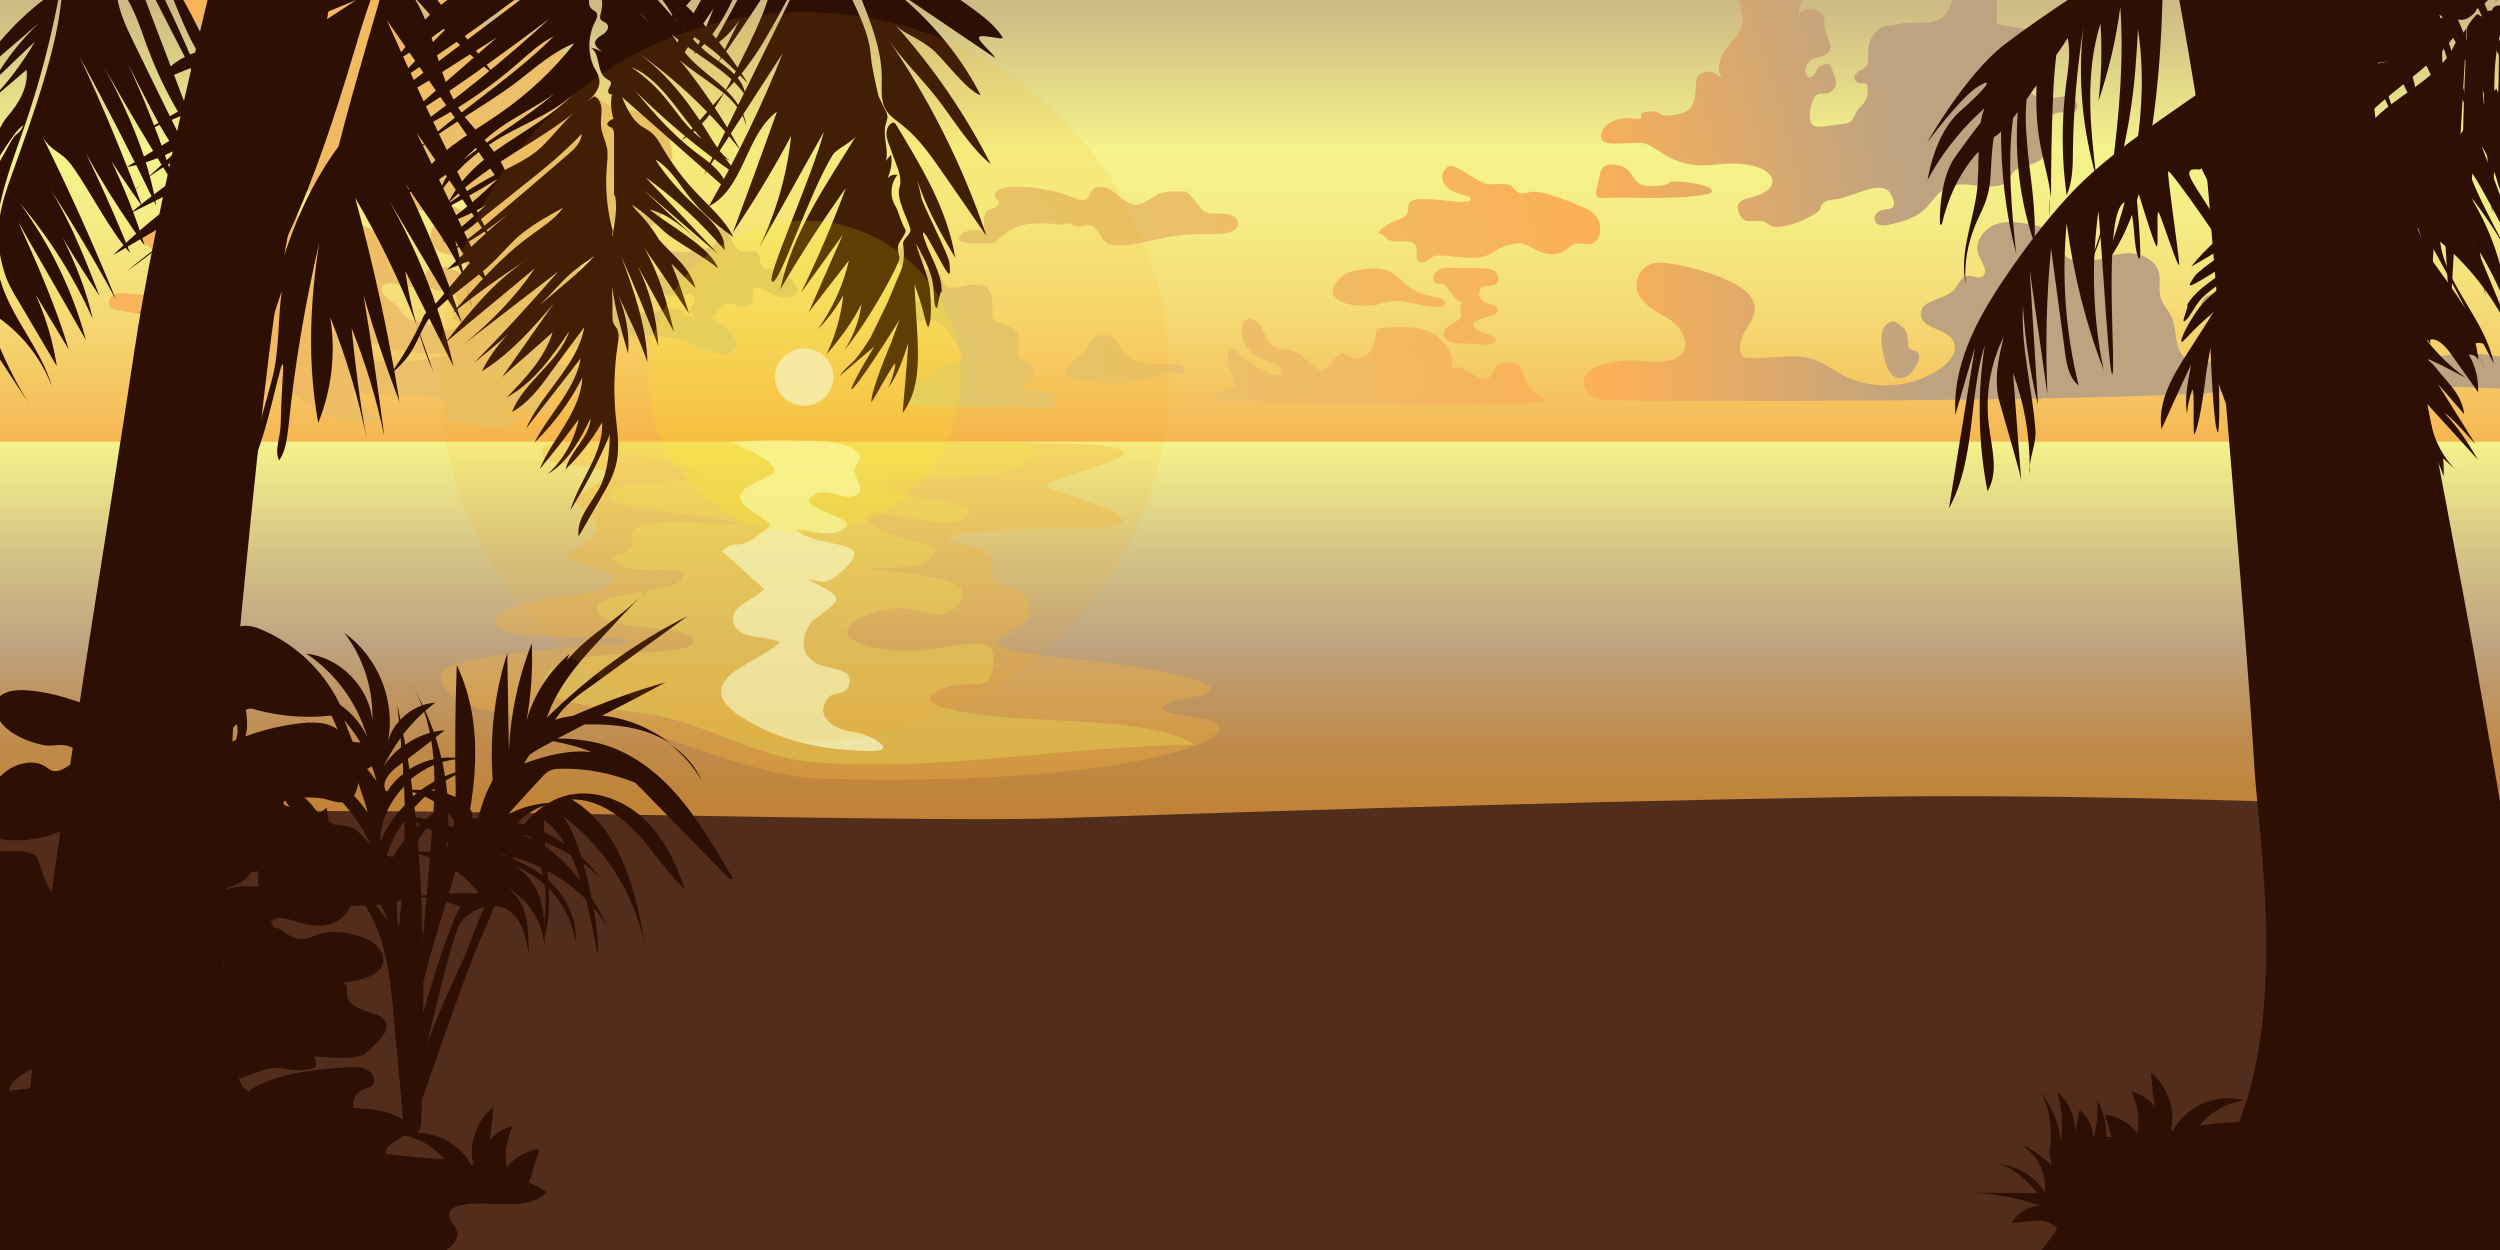 <?xml version="1.0" encoding="utf-8"?>
<!-- Generator: Adobe Illustrator 19.1.0, SVG Export Plug-In . SVG Version: 6.00 Build 0)  -->
<svg version="1.1" xmlns="http://www.w3.org/2000/svg" xmlns:xlink="http://www.w3.org/1999/xlink" x="0px" y="0px"
	 viewBox="0 0 480 240" style="enable-background:new 0 0 480 240;" xml:space="preserve">
<rect x="0" y="0" width="480" height="240" fill="#808080" stroke="none"/>
<style type="text/css">
  svg {
  display: block;
  width: 100%;
}

#Reflections,
#Sun {
  animation: flicker 2s infinite;
  animation-delay: -2s;
  opacity: 0.8;
}

#_x3C_Leaf4_x3E_,
#_x3C_Leaf3_x3E_,
#_x3C_Leaf2_x3E_,
#_x3C_Leaf1_x3E_ {
  animation: sway2 4s infinite;
  transition-timing-function: ease-in-out;
}

#_x3C_Leaf1_x3E_ {
  animation-delay: -.6s;
}

#_x3C_Leaf2_x3E_ {
  animation-delay: -.5s;
}

#_x3C_Leaf3_x3E_ {
  animation-delay: -.3s;
}

#_x3C_Leaf4_x3E_ {
  animation-delay: -.1s;
}

#_x3C_Leaf6_x3E_,
#_x3C_Leaf5_x3E_,
#_x3C_Leaf8_x3E_,
#_x3C_Leaf7_x3E_ {
  position: relative;
  transform-origin: 0, 0;
  animation: sway 5s infinite;
  transition-timing-function: ease-in-out;
  transform: translateY(-10px);
}

#_x3C_Leaf6_x3E_ {
  animation-delay: -.25s;
}

#_x3C_Stem4_x3E__2_,
#_x3C_Stem3_x3E_,
#_x3C_Stem2_x3E_,
#_x3C_Stem1_x3E_ {
  animation: plant 4s infinite;
  animation-delay: -2s;
}

#_x3C_Bush_x3E_ {
  animation: bush 8s infinite;
  animation-delay: -2s;
}

#_x3C_leaf_x3E__5_,
#_x3C_leaf_x3E__3_,
#_x3C_leaf_x3E__8_ {
  animation: leaves 2s infinite;
  animation-delay: -2s;
}

#_x3C_leaf_x3E__3_ {
  animation-delay: -2.25s;
}

#_x3C_leaf_x3E__8_ {
  animation-delay: -2.5s;
}

#_x3C_Stem4_x3E__2_ {
  animation-delay: -2s;
}

#_x3C_Stem3_x3E_ {
  animation-delay: -2.25s;
}

#_x3C_Stem3_x3E_ {
  animation-delay: -2.5s;
}

#_x3C_Stem3_x3E_ {
  animation-delay: -2.75s;
}

#Clouds_1_ {
  position: relative;
  transform-origin: 0, 0;
  animation: clouds 15s 1;
  transition-timing-function: ease-in;
  animation-delay: -1s;
}

#_x3C_Hammock_x5F_Group_x3E_ {
  position: relative;
  animation: hammock 3s infinite;
  transition-timing-function: ease-in-out;
  animation-delay: -2s;
  transform: rotateX(-10deg) translateX(-5px) translateY(-1px) skewX(-1deg);
}

#_x3C_FrontSarong_x3E_ {
  transform: translateZ(300px) rotateX(0deg);
}

#_x3C_BackSarong_x3E_ {
  transform: translateZ(-300px) rotateX(-30deg) translateY(20px);
}

#_x3C_UpArm_x3E_ {
  transform: translateZ(100px);
}

@keyframes clouds {
  0% {
    transform: translateX(0px);
  }
  100% {
    transform: translateX(20px);
  }
}

@keyframes sway {
  0% {
    transform: translateY(-10px) rotate(0deg);
    transform-origin: 0%, 0%;
  }
  50% {
    transform-origin: 50%, 50%;
    transform: rotate(-5deg) translateY(30px) translateX(-5px);
  }
}

@keyframes sway2 {
  0% {
    transform: translateY(0px) rotate(0deg);
    transform-origin: 0%, 0%;
  }
  50% {
    transform-origin: 50%, 50%;
    transform: rotate(-5deg) translateY(10px) translateX(-5px);
  }
}

@keyframes hammock {
  0% {
    transform: rotateX(-10deg) translateX(-5px) translateY(-1px) skewX(-1deg);
  }
  50% {
    transform: rotateX(10deg) translateX(-5px) translateY(1px) skewX(1deg);
  }
}

@keyframes plant {
  0% {
    transform: rotate(0deg) translateY(0px) skewX(0deg);
  }
  50% {
    transform: rotate(5deg) translateX(10px) translateY(-9px) skewX(2deg);
  }
}

@keyframes bush {
  0% {
    transform: rotate(0deg) translateY(0px) skewX(0deg);
  }
  50% {
    transform: rotate(3deg) translateX(5px) translateY(0px) skewX(2deg);
  }
}

@keyframes leaves {
  0% {
    transform: rotate(0deg) translateY(0px) skewX(0deg);
  }
  50% {
    transform: rotate(-3deg) translateX(-14px) translateY(0px) skewX(1deg);
  }
}

@keyframes flicker {
  0% {
    transform: translateX(0px) skewX(0deg);
    opacity: 0.8;
  }
  50% {
    transform: translateX(-9px) skewX(1deg) scale(1.05, 1);
    opacity: 1;
  }
}
	.st0{fill:url(#Sky_1_);}
	.st1{fill:url(#Water_1_);}
	.st2{fill:#522D1C;}
	.st3{fill:#F3F7EC;}
	.st4{opacity:0.43;fill:#F6B43C;}
	.st5{opacity:0.43;fill:#F3E755;}
	.st6{fill:#F7FBBA;}
	.st7{fill:url(#_x3C_c14_x3E__1_);}
	.st8{fill:url(#_x3C_c13_x3E__1_);}
	.st9{fill:url(#_x3C_c12_x3E__1_);}
	.st10{fill:url(#_x3C_c11_x3E__1_);}
	.st11{fill:url(#_x3C_c10_x3E__1_);}
	.st12{fill:url(#_x3C_c9_x3E__1_);}
	.st13{fill:url(#_x3C_c8_x3E__1_);}
	.st14{fill:url(#_x3C_c7_x3E__1_);}
	.st15{fill:url(#_x3C_c6_x3E__1_);}
	.st16{fill:url(#_x3C_c5_x3E__1_);}
	.st17{fill:url(#_x3C_c4_x3E__1_);}
	.st18{fill:url(#_x3C_c3_x3E__1_);}
	.st19{fill:url(#_x3C_c2_x3E__1_);}
	.st20{fill:url(#_x3C_c1_x3E__1_);}
	.st21{fill:#2D0F04;}
	.st22{opacity:0.8;fill:#7F1B08;}
	.st23{fill:#491201;}
	.st24{opacity:0.97;fill:#2D0F04;}
	.st25{opacity:0.55;fill:#490A02;}
	.st26{opacity:0.3;}
	.st27{opacity:0.68;}
	.st28{opacity:0.48;}
</style>
<g id="Background">
	<linearGradient id="Sky_1_" gradientUnits="userSpaceOnUse" x1="240" y1="91.386" x2="240" y2="-43.331">
		<stop  offset="0" style="stop-color:#F5AB48"/>
		<stop  offset="8.822174e-02" style="stop-color:#F5BF5B"/>
		<stop  offset="0.239" style="stop-color:#F5DB75"/>
		<stop  offset="0.371" style="stop-color:#F5ED85"/>
		<stop  offset="0.468" style="stop-color:#F5F38B"/>
		<stop  offset="0.524" style="stop-color:#E9E289"/>
		<stop  offset="0.668" style="stop-color:#CEBB84"/>
		<stop  offset="0.8" style="stop-color:#BB9E81"/>
		<stop  offset="0.915" style="stop-color:#AF8D7F"/>
		<stop  offset="1" style="stop-color:#AB877E"/>
	</linearGradient>
	<rect id="Sky" x="-25.7" y="-43.3" class="st0" width="531.3" height="134.7"/>
	<linearGradient id="Water_1_" gradientUnits="userSpaceOnUse" x1="244" y1="84.769" x2="244" y2="160">
		<stop  offset="0" style="stop-color:#F5F38B"/>
		<stop  offset="0.294" style="stop-color:#D4C385"/>
		<stop  offset="0.517" style="stop-color:#BEA381"/>
		<stop  offset="0.626" style="stop-color:#BF9867"/>
		<stop  offset="0.774" style="stop-color:#BF8B4B"/>
		<stop  offset="0.904" style="stop-color:#C0843A"/>
		<stop  offset="1" style="stop-color:#C08134"/>
	</linearGradient>
	<rect id="Water" x="-18" y="84.8" class="st1" width="524" height="75.2"/>
	<path id="Sand" class="st2" d="M506,243.3H-22v-86.5c0,0,63.2-1.4,101.2-1s102.9,2,123.8,1.3S294,154,357.5,153
		s148.5,3.9,148.5,3.9V243.3z"/>
	<ellipse id="Sun" class="st3" cx="154.4" cy="72.4" rx="5.6" ry="5.5"/>
</g>
<g id="Reflections">
	<path id="DarkReflection" class="st4" d="M208,85.3c23.2,1.3-13,6.7-6.1,8.7c6.9,2,23.2,7.4,6,7.4c-8.9,0-24.5,0.3-25.7,1.9
		s9.7,0.7,8.1,5.6c-1.6,4.9,7.1,2.5,7.4,7.8c0.3,5.3-10.5,5.7-4.6,7.8c2.7,1,7.9,1.5,12.9,2c18.9,1.9,33.2,5.5,23.4,7.3
		c-3.7,0.7-7.1,1.6-5.8,2.6c0.9,0.6,3.5,1.1,6.2,1.4c14.5,1.9-7.7,13.5-72.2,11.7c-14.6-0.4-30.7-10-43.3-10.7
		c-21.5-1.4-28.7-3.2-29.6-8.8c-0.9-5.5,38.7-5.7,35.9-7.1c-2.8-1.3-25.4,1-25.5-3.6c-0.1-4.6,20.9-4.3,22.6-7.6
		c1.7-3.3-12.9-3.6-7.4-6.3c5.6-2.7,5.6-5.5,0.6-8.5c-2.4-1.5,6.4-4.7,5.6-6.1c-0.8-1.5-11.2-1.1-12.2-3.1c-2-4.1,10.8-3,10.8-3
		S194.3,84.6,208,85.3z"/>
	<path id="MedReflection" class="st5" d="M153.4,85.1c19.2,0.4,48.4-1.3,45.4,0.6c-1.4,9.4-32.2,4.1-29.4,7.5
		c2.8,3.4,19.5,1.9,16.3,5.9s-21.3-3.3-19.2,0.4c2.8,4.8,14.9,4.1,12.9,6.6c-2,2.5-1.9,3-12.8,3c7.4,1.1,21.6,1.7,17.6,6.6
		s-8,0.1-13.4,1.2c-5.5,1.1-10.3,3.7-7.3,5.8c1.3,1,3.9,1.5,6.4,2c9.5,1.9,21.3-4.9,20.9,2.1s-4.3,3.4-9.2,5.2
		c-1.8,0.7-3.6,1.6-2.9,2.6c0.4,0.6,1.7,1.1,3.1,1.4c7.3,1.9,16.5,2,25.1,2.5s18.1,1.5,22.5,4.5c-24.7,0.2-49.4,5.3-73.5,3.3
		c-10.8-0.9-21.5-8-32-9.3c-10.8-1.4-22.7-2.3-18.9-7.8c3.8-5.5,28.6-2.5,28.1-6.1s-16.4-1.4-18.3-5.6c-1.9-4.1,15.7-3.6,16.3-6.6
		c0.6-3-8.9,0-12.5-2.7c-3.6-2.7,3.7-0.8,2.7-4.6s5.9-3.7,21.2-2.9c-7.3-2.6-25.8-2.4-25.4-5.6c0.4-3.2,17.2-2.1,17.6-4
		c0.4-1.9-18.2-4-17.3-6.2C122,84.8,153.4,85.1,153.4,85.1z"/>
	<path id="BrightReflection" class="st6" d="M154.2,84.6c-5.9-0.1-15.2,0-13.6,0.5c1.6,0.5,8.1,3.4,8.1,5.2c0,1.7-10,3.2-5.4,7
		c4.6,3.8,6.2,2.6,2.1,5.6c-4.2,3.1-3.5,0.3-6.8,2.9c2.7,2.4,5.4,4.8,8.1,7.3c-1.9,2.2-6.9,3.2-5.8,6.6s6,2.1,8.9,3.6
		c-3.5,3.2-9.2,4.6-11,8.1c-1.8,3.5,3.6,6.4,6.2,7.8c8.1,4.3,16.6,4.9,22.2,5c5.6,0-0.3-3.1-2.4-3.5c-2.1-0.4-4.3-0.6-6-2.5
		c-0.3-0.4-0.6-0.8-0.7-1.4c-0.2-1,0.3-1.9,0.7-2.6c1.2-1.8,3.8-0.1,4.3-3.2c0.6-3.1-4.9-2.2-7.1-4.1c-0.6-0.5-1.2-1.1-1.5-2
		c-0.7-2.1,0.4-4.7,1.7-5.8c1.3-1.1,2-1.4,3.9-3.2c2-1.8-3.2-3.5-4.9-4.6c2.6,0,3.4,1.9,7.8-3c4.4-4.9-6.8-3-10-6.6
		c3.1,0.2,6.9,1.7,9.3-0.4c2.4-2-9.2-3.5-6.5-5.9s6.6,1.3,8.9-0.5c1.3-1-0.4-2.8-0.6-4.5c-0.1-1.2,1.5-2.2,1-2.9
		C163.5,84.7,157.7,84.6,154.2,84.6z"/>
</g>
<g id="Clouds_1_">
	<radialGradient id="_x3C_c14_x3E__1_" cx="156.306" cy="72.053" r="250.122" gradientUnits="userSpaceOnUse">
		<stop  offset="3.817734e-02" style="stop-color:#DBCF7A"/>
		<stop  offset="9.823135e-02" style="stop-color:#DFCB76"/>
		<stop  offset="0.608" style="stop-color:#FCB056"/>
		<stop  offset="0.853" style="stop-color:#BEA381"/>
	</radialGradient>
	<path id="_x3C_c14_x3E_" class="st7" d="M362.3,70.4c1.3,3.4,4.4,2.6,5.8-0.6c1.4-3.2-1.6-2-1.7-3.3c-0.1-1.3-0.1-2.9-1.1-3.7
		c-0.9-0.7-1.8-1.7-3.1-0.5C360.8,63.5,361,67,362.3,70.4z"/>
	<radialGradient id="_x3C_c13_x3E__1_" cx="156.306" cy="72.053" r="250.122" gradientUnits="userSpaceOnUse">
		<stop  offset="3.817734e-02" style="stop-color:#DBCF7A"/>
		<stop  offset="9.823135e-02" style="stop-color:#DFCB76"/>
		<stop  offset="0.608" style="stop-color:#FCB056"/>
		<stop  offset="0.853" style="stop-color:#BEA381"/>
	</radialGradient>
	<path id="_x3C_c13_x3E_" class="st8" d="M308.3,76.8c-4.9-0.3-6.2-5.5-0.2-6.9c6-1.4,6.7-0.3,10.1-0.4c1.8-0.1,3.9-0.3,4.9-1.8
		c1.5-2.2-0.6-5.2-2.9-6.6c-2.3-1.4-5.1-2.7-5.9-5.3c-0.6-2.3,1-4.9,3.4-5.3c0.7-0.1,1.5,0,2.2,0c4.4,0.6,8.6,1.8,12.6,3.7
		c2,1,4.2,2.5,4.4,4.7c0.1,1.8-1,3.3-1.9,4.8c-0.9,1.5-1.4,3.6-0.3,4.9c4.6,0.7,9.4-1.1,13.8,0.5c1.8,0.7,3.4,1.9,5.1,2.8
		c5.9,3.2,13.7,2.7,19.2-1.3c1.6-1.2,3.2-3.2,2.3-5c-1.2-2.6-6.3-2.4-6.3-5.3c-0.1-2.8,4.5-2.6,6.4-4.7c0.8-0.9,1.3-2.4,2.5-2.6
		c1-0.2,2.1,0.6,2.9,0.1c1.3-0.8-0.1-2.7-0.7-4.2c-1-2.3,0.9-4.9,3.2-5.8c2.3-0.8,4.9-0.4,7.3,0.1c1.8,0.4,3.9,0.9,4.7,2.5
		c0.4,0.8,0.4,1.8,0.9,2.6c1.3,2.7,5.3,2,8.1,1.2c1.9-0.6,3.9-1.1,5.8-0.8s3.9,1.5,4.5,3.3c0.6,1.7-0.1,3.7,0.5,5.4
		c0.4,1.2,1.4,2.1,1.9,3.2c1.2,2.3,0.6,5.2,2,7.3c1.4,2,4.5,2.5,6.4,1c1.9-1.5,2.2-4.7,0.6-6.5c-1.4-1.5-4-3.1-2.9-4.8
		c0.6-1,2-1,2.9-1.7c1.2-1,0.9-2.9,0.7-4.5c-0.3-3.2,0.4-6.4,1.6-9.3c1.3-3,3.3-5.8,6.1-7.5c2.8-1.7,6.5-1.9,9.3-0.2
		s3.9,5.8,2.1,8.5c-1.1,1.6-3.1,3.2-2.3,4.9c0.4,0.8,1.2,1.2,2,1.7c2.7,1.8,4.4,5,4.2,8.2c2.6-0.5,5.8-0.9,7.6,1.1
		c0.6,0.6,0.9,1.4,1.3,2.2c1,1.8,2.3,3.3,3.7,4.8c1,1.1,2,2.2,3.4,2.6c1.1,0.3,2.3,0.1,3.5-0.1c4.8-0.7,9.7-0.4,14.4,0.9
		c1.5,0.4,3.4,1.3,3.4,2.9c0,2.1-2.9,2.7-5,2.6c-17.6-0.9-35.2-0.8-52.8,0.4C406,77.2,313.2,77.2,308.3,76.8z"/>
	<radialGradient id="_x3C_c12_x3E__1_" cx="156.306" cy="72.053" r="250.122" gradientUnits="userSpaceOnUse">
		<stop  offset="3.817734e-02" style="stop-color:#DBCF7A"/>
		<stop  offset="9.823135e-02" style="stop-color:#DFCB76"/>
		<stop  offset="0.608" style="stop-color:#FCB056"/>
		<stop  offset="0.853" style="stop-color:#BEA381"/>
	</radialGradient>
	<path id="_x3C_c12_x3E_" class="st9" d="M307.4,26.4c0.2,1.8,4,1,7.4,1s5.5,5.3,14.5,4.2c9-1.1,12.7,2.4,10.3,4.7s-6.9,1.1-5.8,4.4
		s3.7,0.6,5.8,2.4s9.8-2.1,9.9-3c0.2-1.4,1.5-1.7,2.6-1.8c3.7-0.3,9.3-4.3,11-0.9c1.7,3.4-1,2.5-2,3c-2,0.9-1.5,3.4,1.3,2.8
		c2.8-0.6,5.7-1.3,7.8-3.7c0.8-0.9,1.5-2,2.4-2.7c3.4-3,8,0,12-1.4c0.3-0.1,0.7-0.3,0.9-0.7c0.1-0.1,0.7-1.6,1.6-2.1
		c1.3-0.8,1.2-0.3,4-1.5s1.8-5.9,2.7-8.5c0.6-1.7,2.9-0.6,4.3-1c1.3-0.4,0.8-3.1-0.8-3.1c-2-0.1-3.9,0.7-5.8,0.2
		c-1.9-0.5-3.7-3.2-2.9-5.5c0.6-1.6,2.1-2.1,3.3-2.8c1.2-0.7,2.5-2.4,2-4c-3.5-0.6-7-1.2-10.5-1.8c0-2.1,0-4.1,0-6.2
		c0-0.6,0-1.2-0.4-1.6c-0.3-0.4-0.8-0.3-1.2-0.3c-1.4,0-2.7-0.9-4-1.4c-1.3-0.5-3-0.5-3.9,0.8c-1.1,1.7,2.4,3,0,6.4
		c-2.3,3.3-6.5,1.4-9.7,2.4c-1.6,0.5-2.9-0.4-4.7,2.3s0.3,5.2-1.9,6.3c-2.2,1-1.6,2.1-1.1,2.4c1,0.8,1.9-0.5,2.1,1.2
		c0.2,3.1-1.6,3.2-2.3,4.9c-0.3,0.6-0.6,1.3-1.1,1.6c-0.4,0.3-0.9,0.3-1.4,0.4c-1.8,0.1-3.9,0.8-5.4,0.4c-1.5-0.5-0.9-3.9-0.1-5.4
		s2.2-0.2,3.6-1.5s0-3.3-0.5-4.8c-0.1-0.4-2.1-0.2-2.5,0.8c-0.4,1-1.4,2.1-2,1.2c-0.7-1,0.1-2.6,1-3.1s2-0.4,2.9-1.1
		c1.7-1.3-0.7-3.8-0.5-6.1c0.2-2.3-3.7-3.6-4.9-1.3c0.2-1.8-0.2-2.8,2.1-4.7s-2.3-6.9-4.5-6.1s-6-2.1-7.6-0.7
		c-1.6,1.5-2.5,4.2-2.1,6.6c0.3,2.1,1.5,4.1,1.2,6.2c-0.3,2.2-1.8,3.5-3,5c-1.2,1.5-2.1,4.2-0.9,5.7c-1.3-0.7-2.3-1.9-4.2-0.6
		s0.8,6.6-4.1,7.6c-5,1-2.5-0.8-5.5-0.5s-1.1,1-1.8,1.3c-0.7,0.3-1.5,0-2.3,0C309.6,22.5,307.1,24.6,307.4,26.4z"/>
	<radialGradient id="_x3C_c11_x3E__1_" cx="156.306" cy="72.053" r="250.122" gradientUnits="userSpaceOnUse">
		<stop  offset="3.817734e-02" style="stop-color:#DBCF7A"/>
		<stop  offset="9.823135e-02" style="stop-color:#DFCB76"/>
		<stop  offset="0.608" style="stop-color:#FCB056"/>
		<stop  offset="0.853" style="stop-color:#BEA381"/>
	</radialGradient>
	<path id="_x3C_c11_x3E_" class="st10" d="M308,31.9c1.7-0.7,3.8-0.2,4.9,1.1c0.6,0.7,0.9,1.5,1.6,2.1c1.1,0.8,2.5,0.7,3.9,0.6
		c0.8-0.1,1.7-0.2,2.3-0.7s9.7,0.5,7.7,2.1c-5,1.4-15.1,0.7-20.7,0.9c-0.3,0-0.7,0-1-0.2c-0.4-0.3-0.3-0.9-0.2-1.4
		c0.3-1.2,0.6-2.5,0.9-3.7"/>
	<radialGradient id="_x3C_c10_x3E__1_" cx="156.306" cy="72.053" r="250.122" gradientUnits="userSpaceOnUse">
		<stop  offset="3.817734e-02" style="stop-color:#DBCF7A"/>
		<stop  offset="9.823135e-02" style="stop-color:#DFCB76"/>
		<stop  offset="0.608" style="stop-color:#FCB056"/>
		<stop  offset="0.853" style="stop-color:#BEA381"/>
	</radialGradient>
	<path id="_x3C_c10_x3E_" class="st11" d="M282.3,38.4c0.5-1.1-2.4-0.7-4.3-2.3c-1.9-1.6-1-3.8,0.3-4.2s4.4,2.5,6.8,3.3
		c1.7,0.6,4.2-0.5,5.4,0.8c0.3,0.4,0.7,0.8,1.1,1c0.9,0.4,1.8-0.1,2.7-0.2c2.4-0.1,8.4,2.4,10.6,3.4c2.1,1,3.1,4,1.7,5.9
		c-0.3,0.3-0.6,0.6-1,0.7c-0.6,0.2-1.2,0.1-1.8,0c-2.9-0.4-2.4,1.9-5.7,2c-3.3,0.1-4.6-2.6-7.4-2s-2.4,0.8-5.1,2.2
		c-2.7,1.4-9.2-0.6-10.5,0.3c-0.9,0.6-2,1.6-2.8,0.8c-0.7-0.7-0.1-1.8-0.4-2.7c-0.7-2.1-4.5-0.1-5.9-1.8c0-0.7-2.7-0.5,0-2.2
		c2.7-1.7,4.2-1.2,4.4-3.3c0-0.5,0-1,0.3-1.3c0.3-0.3,0.7-0.4,1.1-0.5C275.2,37.8,281.8,39.5,282.3,38.4z"/>
	<radialGradient id="_x3C_c9_x3E__1_" cx="156.306" cy="72.053" r="250.122" gradientUnits="userSpaceOnUse">
		<stop  offset="3.817734e-02" style="stop-color:#DBCF7A"/>
		<stop  offset="9.823135e-02" style="stop-color:#DFCB76"/>
		<stop  offset="0.608" style="stop-color:#FCB056"/>
		<stop  offset="0.853" style="stop-color:#BEA381"/>
	</radialGradient>
	<path id="_x3C_c9_x3E_" class="st12" d="M276.8,54.5c0.7-0.1,1.4,1.4,2.3,2.4c0.5,0.7,1.2,1.2,1.9,1.2c-0.5,0-0.7,0.6-0.7,1
		c0,0.5,0.2,0.9,0.2,1.4c-0.2,1.6-3,1.7-3.3,3.3c-0.1,0.7,0.4,1.5,1.1,1.8c0.7,0.3,1.5,0.3,2.2,0.3c2.1,0,4.7,0.7,6.2-0.1
		c1.5-0.8-0.9-1.6-1.8-1.9c-0.9-0.3-2.1-0.8-2-1.7c0.1-0.7,2.8-1.4,3.8-1.7c1-0.3,1.3-1.6-0.1-2c-1.3-0.3-1.8-0.4-2.3-1.1
		c-0.5-0.7-0.4-1.9,0.4-2.3c0.8-0.4,1.9,0,2.6-0.6c0.7-0.6,0.4-1.8-0.3-2.4c-0.7-0.5-1.7-0.6-2.6-0.6c-1.9,0-3.8-0.1-5.7-0.1
		c-0.8,0-1.6,0-2.3,0.3c-0.7,0.3-1.3,1-1.2,1.8S275.7,54.6,276.8,54.5z"/>
	<radialGradient id="_x3C_c8_x3E__1_" cx="156.306" cy="72.053" r="250.122" gradientUnits="userSpaceOnUse">
		<stop  offset="3.817734e-02" style="stop-color:#DBCF7A"/>
		<stop  offset="9.823135e-02" style="stop-color:#DFCB76"/>
		<stop  offset="0.608" style="stop-color:#FCB056"/>
		<stop  offset="0.853" style="stop-color:#BEA381"/>
	</radialGradient>
	<path id="_x3C_c8_x3E_" class="st13" d="M276.4,57.2c-1.8-0.4-3.7-0.7-5.4-1.8c-1.3-0.8-2.4-2.2-3.7-3c-2.1-1.2-4.5-0.9-6.7-0.5
		c-1.1,0.2-2.2,0.4-3.1,1.3c-0.9,0.9-2.7,2.6-0.8,4.2c1.8,1.6,6.6,1.5,8.1,1c0.9-0.3,2.5-0.7,4-0.6c1.5,0.1,5.2,1.3,7.8,1.1
		c0.4,0,0.8-0.2,0.9-0.7C277.5,57.7,276.9,57.3,276.4,57.2z"/>
	<radialGradient id="_x3C_c7_x3E__1_" cx="156.306" cy="72.053" r="250.122" gradientUnits="userSpaceOnUse">
		<stop  offset="3.817734e-02" style="stop-color:#DBCF7A"/>
		<stop  offset="9.823135e-02" style="stop-color:#DFCB76"/>
		<stop  offset="0.608" style="stop-color:#FCB056"/>
		<stop  offset="0.853" style="stop-color:#BEA381"/>
	</radialGradient>
	<path id="_x3C_c7_x3E_" class="st14" d="M236.9,74.5c-2.1-0.2-5.2,2.5-2.7,2.5c2.5,0,66.5,2,62.1-0.5c-4.4-2.5-3.5-5.6-4.9-6.5
		c-1.4-0.9-3.6-0.5-4.5,1c-0.3,0.5-0.5,1-0.9,1.4c-2,1.7-5.3-3.3-7.2-1.5c0.6-3.2-1.9-6.3-4.9-7.4c-3-1.1-6.4-0.8-9.6-0.4
		c-0.1,1.5-0.3,3-1.1,4.2s-2.5,2-3.8,1.3c-0.4-0.2-0.8-0.6-1.3-0.7c-1.7-0.4-2.2,2.4-3.8,3c-1.9,0.7-3.2-2-4.9-3
		c-1.6-0.9-3.8-0.5-5.3-1.7c-1-0.9-1.3-2.4-1.9-3.5c-0.7-1.2-2.4-2-3.3-1c-0.3,0.3-0.4,0.7-0.4,1.1c-0.4,2.6,1.3,5.3,3.8,6.1
		c1.6,0.5,4,1.1,3.6,2.7c-0.4,1.6-5.2-1.4-7.4-3.1c-0.4-0.3-0.8-0.6-1.1-1.1c-0.6-0.9-2-0.4-1.7,1.9C235.9,71,237.8,74.6,236.9,74.5
		z"/>
	<radialGradient id="_x3C_c6_x3E__1_" cx="156.306" cy="72.053" r="250.122" gradientUnits="userSpaceOnUse">
		<stop  offset="3.817734e-02" style="stop-color:#DBCF7A"/>
		<stop  offset="9.823135e-02" style="stop-color:#DFCB76"/>
		<stop  offset="0.608" style="stop-color:#FCB056"/>
		<stop  offset="0.853" style="stop-color:#BEA381"/>
	</radialGradient>
	<path id="_x3C_c6_x3E_" class="st15" d="M204.6,72.1c-0.1-0.9,0.4-1.8,1.1-2.4c0.7-0.6,1.5-1.1,2.1-1.8c0.7-0.8,1-1.9,1.8-2.6
		c1.3-1.2,3.5-1.2,4.7,0.1c0.6,0.6,0.9,1.5,1.4,2.2c1,1.4,2.8,2,4.4,2.2c1.7,0.2,3.4,0,5.1,0.1c0.8,0,1.6,0.1,2.2,0.6
		c0.6,0.4-0.5,1.8-1,1.4c-1.2-1-3-0.2-4.5,0.4c-3.4,1.4-7.2,1.4-10.9,1.1c-1.3-0.1-2.5-0.3-3.8-0.4
		C207.2,72.9,204.7,73.1,204.6,72.1z"/>
	<radialGradient id="_x3C_c5_x3E__1_" cx="156.306" cy="72.053" r="250.122" gradientUnits="userSpaceOnUse">
		<stop  offset="3.817734e-02" style="stop-color:#DBCF7A"/>
		<stop  offset="9.823135e-02" style="stop-color:#DFCB76"/>
		<stop  offset="0.608" style="stop-color:#FCB056"/>
		<stop  offset="0.853" style="stop-color:#BEA381"/>
	</radialGradient>
	<path id="_x3C_c5_x3E_" class="st16" d="M205.2,37.6c1.3,0.5,3,1.4,3.8,0.3c0.2-0.3,0.3-0.8,0.5-1.1c0.8-1.5,3-1,4.3,0
		c1.3,1,2.5,2.4,4.2,2.5c1.6,0,2.9-1.3,4.4-2c1.6-0.7,3.4-0.6,5.2-0.5c0.6,0,2.4,2.5,3.1,3.3c0.9,1.1,2.5,0.9,3.9,0.9
		c1.4,0,3.2,0.6,3.1,2c-0.1,1.4-1.9,1.8-3.3,1.9c-3.2,0.1-6.8-0.2-12,1c-2.7,0.6-6.6,1.6-9.1,1.1c-2.3-0.5-2.4-4.5-4.9-3.7
		s-2.4-0.9-3.6-0.3s-2.1-0.5-7.1,0s-5.9,3.8-7.3,3.7s-7.3,0.5-6.1-1.3s3.8-0.9,4.7-1.3c-0.1-1-0.2-2.1,0.2-3.1
		c0.4-1,1.5-0.6,2.4-1.6c1-1-2-1.4,0.1-2.9S202.4,36.4,205.2,37.6z"/>
	<radialGradient id="_x3C_c4_x3E__1_" cx="156.306" cy="72.053" r="250.122" gradientUnits="userSpaceOnUse">
		<stop  offset="3.817734e-02" style="stop-color:#DBCF7A"/>
		<stop  offset="9.823135e-02" style="stop-color:#DFCB76"/>
		<stop  offset="0.608" style="stop-color:#FCB056"/>
		<stop  offset="0.853" style="stop-color:#BEA381"/>
	</radialGradient>
	<path id="_x3C_c4_x3E_" class="st17" d="M179.3,71.7c-0.8,1.9-1.9,0.7-4.1,1.4s-1.8,4.2,0.2,4.7s14.7,0.3,22,0.4
		c1.8,0,5.3,1.1,5.3-1.5s-5.6-0.5-6.7-2.9c1,0.2,2.1-0.5,2.4-1.5c0.3-1-0.1-2.1-1-2.6c-0.5-0.3-1-0.4-1.4-0.7
		c-1.1-1-0.2-2.8-0.5-4.3c-0.3-1.6-2.1-2.4-3.7-2.8c-0.4-0.1-0.8-0.2-1-0.4c-0.3-0.3-0.3-0.9-0.3-1.4c0.1-1.9,0.2-4.2-1.4-5.1
		c-2.2-1.3-6.2,1.1-7.5-0.1s-0.2-1.7-1.5-2.4s-2.2-0.4-2.6-1c-0.3-0.6-0.1-1.4-0.4-2.5c-0.3-1.1-2.1-1.5-3.8-1.5s-1.6,1-1.6,1.9
		c0.2,1.7,2.9,1.8,3.7,3.4c0.4,0.9,0.1,2,0.7,2.7c1,1.2,4.2-0.3,4.4,0.8c0.2,1.1-2.4,1.4-3.7,1.6c-0.9,0.1-1.9,0-2.7,0.3
		c-0.9,0.3-1.7,1-1.7,1.9c0,1.3,1.6,1.9,2.8,1.8s2.5-0.7,3.7-0.5c2,0.3,3.3,2.2,4.4,4c0.4,0.8,0.9,1.5,1.3,2.4
		c0.4,0.9,0.1,1.5-0.5,1.5C184.1,69.4,180,69.8,179.3,71.7z"/>
	<radialGradient id="_x3C_c3_x3E__1_" cx="156.306" cy="72.053" r="250.122" gradientUnits="userSpaceOnUse">
		<stop  offset="3.817734e-02" style="stop-color:#DBCF7A"/>
		<stop  offset="9.823135e-02" style="stop-color:#DFCB76"/>
		<stop  offset="0.608" style="stop-color:#FCB056"/>
		<stop  offset="0.853" style="stop-color:#BEA381"/>
	</radialGradient>
	<path id="_x3C_c3_x3E_" class="st18" d="M132.2,48.3c2.5-0.3,5.8-0.7,5.3-2.7c-0.5-2,0.4-1.8,1.3-1.5c0.9,0.3,1.3,1.2,1.7,2
		s0.8,1.8,1.7,2.1c1.1,0.4,2.7-0.5,3.4,0.5c0.5,0.6,0.1,1.5,0.5,2.2c0.5,0.8,1.6,0.7,2.5,0.8c2.4,0.2,6.4,4.5,3.6,5.2
		s-4.1-0.7-6.1-1.5c-0.4-0.2-1-0.3-1.4,0.1c-0.3,0.4-0.1,1-0.1,1.5c0.1,1.1-1,2-2.1,2.1c-1.1,0.1-1.6-1.3-3.2-0.7
		c-1.6,0.7-1.3,2.1-2.5,2.3c-1.2,0.2-1.5,0.4-3.6-0.2c-2.1-0.7,1.3-3-0.1-3.7c-1.4-0.7-3.2,0.4-4.7-0.1c-1.5-0.5-4.5-2-2.9-3.4
		c1.6-1.4,2.8,0.7,4,0c1.1-0.7-2.9-2.7-1.7-4.1C129.1,47.6,129.7,48.7,132.2,48.3z"/>
	<radialGradient id="_x3C_c2_x3E__1_" cx="156.306" cy="68.053" r="250.122" gradientUnits="userSpaceOnUse">
		<stop  offset="3.817734e-02" style="stop-color:#DBCF7A"/>
		<stop  offset="9.823135e-02" style="stop-color:#DFCB76"/>
		<stop  offset="0.608" style="stop-color:#FCB056"/>
		<stop  offset="0.853" style="stop-color:#BEA381"/>
	</radialGradient>
	<path id="_x3C_c2_x3E_" class="st19" d="M134.3,60.6c-1,0-2.1,0.3-3,0c-0.9-0.3,1.6-1-2.4-1.3s-0.7,1.6-7.3,0.5s-3-6.4-5.4-7.6
		s-3.7-0.1-5.5,0.6c1.5-1.5,0.4-4.2-1.2-5.7c-1.6-1.5-3.6-2.9-4-5c-0.3-2.1,1.2-4.1,1.6-6.2c0.5-2.5-0.7-5.2-2.8-6.6
		c-2.1-1.5-4.9-1.7-7.3-0.7c-0.9,0.4-1.8,1-2.7,1.4c-2.1,0.9-4.4,1-6.7,1c-1,1.5-0.3,3.6,0.8,5.1c1.1,1.5,4.2,3.6,2.8,4.7
		s-6.8-3.5-7.5-1.5s0.7,1.8,1.1,2.8c-2.5,0.8-2.9,4.8-0.6,6.1c1.1,0.7,2.5,0.6,3.8,1.1s2.2,2.1,1.3,3.1c-0.8,0.8-1.2-0.9-4.6-1.2
		s-3.8,2.7-2,4s3.7,0.1,4.7,1.5s0.6,3.8-1,4.4c0,0,3.4,0.7,0.9,1.9s-4.7-1.2-7.1-1.4c-0.6,0-1.2-0.1-1.8-0.4c-0.7-0.3-1.1-1-1.5-1.6
		c-1-1.6-5.3-3.6-3.1-4.9s5.1,1.8,6.2-0.3s-2.3-4.2-4.5-4c0.3-2.2-1.1-4.3-2.9-5.6c-1.8-1.3-4-1.8-6.2-2.3c-4.2-1-9.8-0.3-12.7-2.4
		s1.5-4.7,0-6.4c-1.2-1.4-3.4-1.3-5.1-0.8c-1.8,0.5-3.5,1.4-5.3,1.4c-0.5,0-1.2,0-1.6,0.3c-0.4,0.4-0.5,1-0.5,1.6c0,2.1,5.9,5,0,6.2
		s-13.1-0.5-13.8,1.8s1,3.3,2.6,4c1.6,0.7,3.6,1.2,4.4,2.8c1.1,2.3-1.2,5-3.7,5.5c-2.5,0.5-5.1-0.2-7.7-0.2c-2.2,0-2.8,2.7-1.1,3.1
		c2.5,0.5,5,0.9,7.5,1.2c-2.1,2.4-0.8,6.5,1.8,8.3c2.1,1.5,4.7,1.9,7.2,2c0,0.2-0.1,0.3-0.1,0.5c0,0.4-0.1,0.8,0.1,1.1
		c0.2,0.4,0.7,0.6,1.2,0.7c5.2,1.3,11.3-1.6,15.7,1.4c1.1,0.8,2,1.9,3.1,2.7c2.8,2.4,6.7,3.1,10.3,3.7c1.1,0.2,2.2,0.3,3.1-0.1
		c1-0.5-0.7-2.4-1.5-2.6c-1.3-0.5-2.4-1.6-2.6-3c4.8,0.3,9.6,0.6,14.4,0.9c1.4,0.1,3.1,0.5,3.4,1.8c0.2,0.9-0.4,2.1,0.3,2.8
		c0.4,0.4,1,0.4,1.5,0.4c3.8-0.1,8.5,1.7,11.3-0.2c2.8-1.8-2.1-1.2-3.2-1.8c3.5-1.1,9.4,0.6,10.8-0.6s-5-3-7.6-4.4
		c4,0.4,8.1,0.9,12.1,1.3c1.2,0.1,2.4,0.2,3.5-0.2s2-1.6,1.6-2.8c-0.5-1.6-2.7-1.7-4.4-1.8c-3-0.2-5.8-1.3-8.7-2.4
		c1.8,0.1,4.6-0.3,4.2-0.7c7.9-2.3,16.3-4.6,24.2-2.2c3.2,1,7.1,3.8,9.6,2C143.4,65.6,137.9,60.5,134.3,60.6z M83.9,68.6
		c-4.4,1-11.3,1.1-13.5,0.2c-2.2-0.9,1.1-3.9,3.2-2.5c2.1,1.4,9.5,1.7,12.8,1.6C85.6,68.2,84.7,68.4,83.9,68.6z"/>
	<radialGradient id="_x3C_c1_x3E__1_" cx="156.306" cy="72.053" r="250.122" gradientUnits="userSpaceOnUse">
		<stop  offset="3.817734e-02" style="stop-color:#DBCF7A"/>
		<stop  offset="9.823135e-02" style="stop-color:#DFCB76"/>
		<stop  offset="0.608" style="stop-color:#FCB056"/>
		<stop  offset="0.853" style="stop-color:#BEA381"/>
	</radialGradient>
	<path id="_x3C_c1_x3E_" class="st20" d="M31.7-9.5C31-5.2,30.2-5,30.9-2.8c0.4,1.3,3.7,2.6,4.1,3.9C35.3,2,35.6,3,36.4,3.6
		c0.8,0.7,2,0.8,3.1,0.9c2.7,0.2,5,1.9,6.8,2.4c1.8,0.6-1.5,2.9,0.5,4.7c1,0.9,2.2,1.4,3.5,1.8c1.3,0.4,2.6,0.6,3.8,1
		c2.6,0.7,5.3,2.5,5.4,5.2s-4.8,1.1-5.9,3.2c-0.7,1.3-3.2,0.4-3.6,3.1c-0.5,2.7,2.2,3,2.1,3.9c-0.1,1-0.1,2.1,0.2,3.1
		c0.7,1.9,2.8,2.8,4.8,3.6c2.7,1,10.2-1.5,13-0.6c6.7,2,9,6.4,15.2,3.6c1.2-0.5,2.3-1.2,3.5-1.5c1.4-0.5,2.9-0.5,4.4-0.6
		c0.5,0,3.1,1.8,0.8,3c-2.3,1.3-2.1,3.6-1.6,4.7c1.1,2.1,6.3,0.7,7.4,0.7c2.4-0.1,3.8-3.1,7.1-2.7c3.3,0.4,6.3,2.8,9.1,2.2
		s0.6-1.9,2.1-2.4c2-0.7,7.6,2.8,8.9-1.8c0.8-2.7-1.3-2.2-2.9-2.9c-1.2-0.5-1.5-2.4-3.1-2.4c-3.9-0.2-2.2-4.3-2.1-6.6
		c0-0.5,0.1-1,0.4-1.3c0.4-0.4,1.1-0.2,1.6-0.1c1.4,0.3,2.7,2.4,4.1,2.8c1.4,0.3,4.1,1.1,4.1-0.7s-1-4.7-2.6-6.4
		c-3.4-3.4-8.2-1.6-11.1-4.3c-1.8-1.7-3.7-2.6-5.2-4.8c-0.9-1.3-1.3-3.8-2.6-5c-0.8-0.8-1.7-1.7-2.7-2c-3.1-0.9-6.8,1.5-9.4,1.3
		s-4.3-6.7-1.6-6.9s5.4,4.5,7.2,2.5c1.9-2-3-4.6-5.5-5.8c-3.7-1.8-7.1-7-11.1-5.5S84.1-3.8,84.3-2s-2.7-2.8-3.9,0.5
		c-1.3,3.3,2.9,4.1,2.3,6.4c-0.7,2.3-4.1,3.5-5.6,1.7C75.9,5.2,77.6,3,78,1c0.3-1.6-0.7-3-1.4-3.6c-1.8-1.5-4.7,1.3-7,1.2
		c-2.7-0.1-5.2-1-6.7-3.2c-0.8-1.2-1.1-2.6-2-3.7c-1.2-1.5-0.6-3.1-4.8-2.8c-4.2,0.3-4.8-2.2-7.3-2.5c-2.5-0.3-4.9,0.5-7.1,1.7
		c-0.5,0.3-1.1,0.6-1.7,0.6c-0.8,0-1.3-0.7-2-1.1C35.5-14,32.4-13.8,31.7-9.5z"/>
</g>
<g id="TreesPlants">
	<g id="_x3C_LeftTree_x3E_">
		<path id="_x3C_LTrunk_x3E_" class="st21" d="M41-4.7c0,0-11.2,45-15.3,72.7s-16,99.3-18,122s-6,53.3-6,53.3H41
			c0,0,3-101.3,4.7-118.7s5.3-55.6,8-70.7S64.3-4.7,64.3-4.7H41z"/>
		<g id="_x3C_LTreeLeaves_x3E_">
			<g id="_x3C_Leaf1_x3E_">
				<path class="st21" d="M23.8-19.3C31.2-7.9,37.7,4,43.4,16.4c-10.1-8-9.9-24.5-20-32.4c7,12.5,13,25.5,18.2,38.9
					C35.1,10.2,28.7-2.4,22.2-15c5.5,14.5,11.1,29,16.6,43.5c-4.4-6-8-12.6-10.6-19.7c-1.5-4.1-2.8-8.5-5.8-11.8
					C22.2,1,24,4.7,25.7,8.2c4,8.2,8,16.4,12.1,24.6c-4-2.8-6.4-7.4-8.7-11.7c-3.8-7.3-7.5-14.7-11.3-22c6.6,11.7,11.9,24,15.9,36.8
					C26.8,25,20.5,13.9,14.3,2.8C21,14.4,27.8,26.3,30,39.5c-4.7-9.7-9.6-19.2-14.7-28.6c4.4,9.4,8.4,19,12,28.7
					c-5.7-7.9-10.8-16.2-15.3-24.8c6.9,9.9,12.2,20.9,15.8,32.4C21.4,38.3,15.7,28.8,11,18.7c5.2,9.7,9.9,19.7,14,29.9
					c-4-4.4-7.7-12-11.2-16.8c-2-2.8-3.9-2.6-5.6-5.5c5.1,10.3,9.8,20.7,14.1,31.3c-4.5-8.3-9.4-16.5-14.7-24.4
					c5.1,7.2,8.3,15.4,11.5,23.6c-4.5-6.7-8.7-13.6-12.4-20.7c4.8,7.9,9.1,16.2,11.1,25.1c-3.6-8-8.3-15.5-14-22.2
					C9.6,46.9,14,55.9,16.5,65.3c-4.3-7.6-8.7-15.1-13-22.7c3.6,8,7.2,16.1,9.7,24.5C9,60.2,4.8,53.2,0.7,46.2
					c5.3,7,8.9,15.4,10.2,24.1C8.5,66.2,6,62,3.6,57.9C2.4,56,1.3,54,0.7,51.8C-1,46.1-0.5,41.5,1.6,35.4S10,13.2,11.5,2.2
					c0.3-2.4,0.6-4.8,1.8-6.9c1.6-2.8,4.5-4.6,5.6-7.6c0.6-1.8,0.5-3.9,1.3-5.6c0.8-1.8,3.3-3,4.6-1.6"/>
				<path class="st21" d="M10.8-1.8C4.3,2.6-1.2,8.5-5.2,15.3c4.3-3.7,8.5-7.3,12.8-11c-3.5,3.3-6.5,7.1-8.9,11.3
					c2.7-2.5,5.3-5.1,8-7.6c-2.5,4.3-5.5,8.3-9.1,11.8c2.5-2.1,5-4.3,7.5-6.4c0.4,3.3-1.5,6.5-3.7,9s-6,13-5.4,12.6
					c2.5-1.7,6-9.3,8.5-11c-0.6,1.7-1.4,1.4-2.3,3c-1.6,3-9.2,15.8-9.2,18.2c0.8-0.5,5.7-10.3,5.7-10.3s-4.1,7.7-5.1,15.4
					c-0.2,1.6,4.6-12.2,3.1-4.2s-2.2,12.5-1.7,14c0.9,2.8,2.6,5.3,4.2,7.7c2.1,3.2,4.2,6.4,6.3,9.6c-3.5-5.6-6.2-11.7-8.3-18
					C3.1,62.7,7.7,68.1,10,74.3C7.9,66.9,2.1,61,0,53.6c-2.7-9.7,1.4-19.8,4.7-29.3c2.8-8.1,5-16.5,6.6-24.9"/>
			</g>
			<g id="_x3C_Leaf2_x3E_">
				<path class="st21" d="M89.6,55.1c0.4,1.4,0.7,2.8,1.1,4.2C90.4,57.8,90,56.4,89.6,55.1z"/>
				<path class="st21" d="M88.4,21.3c-4.7-6.8-4.7-16.2-9.7-22.9C83.6,4.3,89.1,9.7,95,14.5C89.2,6.8,83.3-0.9,77.4-8.6
					c0,0-2.4,1.2-2.9,3c-1.3,4.6-2.7,9.2-4,13.8c-1.9,6.6-3.8,13.2-5.5,19.9c-3.6,4.9-6.5,10.4-8.7,16.1c-1.9,5-3.4,10.1-5.7,15
					c-1.4,3-3.4,9.8-4.4,12c-1,2.1-4,7.7-4.5,13.4c5.1-9.1,9.2-18.8,12.4-28.7c-0.8,5.6-0.4,11.5-1.9,17c-1.3,4.8-2.5,9.4-4.1,14.1
					c-0.9,2.7-3.1,5.5-2.7,8.3c1.5-2.5,2.7-5.2,3.8-7.9c1.8-4.7,2.9-9.6,4.1-14.4c1.9-7.7,0.7,0.5,0.6,8.2c0,2.7-1.3,5.3-0.3,7.2
					c1.3-1.9,1.5-4.3,1.8-6.6c1.2-11.9,3.2-23.6,5.9-35.2C59.5,58,59,69.7,61.1,81.2c2.6-6.4,3.4-13.5,2.3-20.3
					c3,7.5,5.4,15.4,7,23.3c-1.3-7-2.2-14.1-2.9-21.2c2.7,6.7,4.8,13.7,6.3,20.8c-1.2-9.1-2.5-18.1-4-27.1c2,6.9,4.3,13.7,6.9,20.4
					C74.6,64,71.7,50.9,68.2,38c4.6,7.8,8.6,16,11.8,24.4c-1-3.4-1.7-6.9-2.2-10.4c3.1,6.1,6.2,12.3,9.3,18.4
					c-2.9-12.6-7.9-24.8-14.7-35.8c5.4,9.1,10.8,18.3,16.3,27.4c-3-9.1-6.6-17.9-10.7-26.5c4.2,6.5,9.3,12.5,11.7,19.6
					c-0.8-3-1.5-5.9-2.3-8.9c1.8,3.2,4,6.1,6.6,8.6c-4.7-9.8-9.3-19.6-14-29.3c5.1,7.4,10.1,14.7,15.2,22.1
					C87.7,33.2,80.8,18.7,74.3,3.9C82,15,89.8,26.1,97.5,37.2C98.5,31,92,26.5,88.4,21.3z"/>
				<path class="st21" d="M80,62.4c0.9,3.1,1.9,6.1,3.2,9C82.2,68.4,81.1,65.4,80,62.4z"/>
				<path class="st21" d="M32,46.1C29.4,48,26.9,50,24.4,52C27.1,50.2,29.6,48.2,32,46.1z"/>
				<path class="st21" d="M37.7,72.1C54.6,54,62.2,29.4,69.3,5.6C70.7,1,73.5-6.6,73.5-6.6l3.9-4.1c0,0-8.2,1.6-16.4,3.5
					c-7.2,1.7-14.1,7.9-14.1,7.9s4.3-1.9,7.3-3.7c3.1-1.8,9.8-3,13.5-4.2C59.8-4.2,54.8,3.8,47.1,7c-5.8,2.4-13.7,2.7-16.2,8.4
					C43.4,10.3,55.9,5.1,68.4,0C55,8.9,41.3,17.4,27.3,25.4C35.5,21.9,43.8,18.5,52,15c-9.2,5.7-18.4,11.4-27.7,17.1
					c3.6-0.7,7-2,10.2-3.7c-2.2,2.1-4.5,4.2-6.7,6.2c5.8-4.7,13.4-7,20.4-10.2C40.2,29.5,32.3,35,24.9,41c9.5-4.7,19-9.5,28.5-14.2
					C41.8,32.4,31,39.9,21.7,49c5.9-3.5,11.9-6.9,17.8-10.4c-2.3,2.7-4.8,5.2-7.5,7.5C39.3,40.8,47,36,55.1,32
					c-9.9,9-19.5,18.4-28.5,28.2c5.9-4.2,11.5-8.7,16.9-13.4c-6.1,6.8-12.1,13.7-18,20.6c5.1-5.2,10.6-9.9,16.5-14.1
					c-4.4,5.6-9,11.1-13.9,16.2c5.7-5.8,11.9-11.1,18.5-15.8c-2.3,2.6-2.7,5.6-4.2,8.7C41,65.6,38.3,68.8,37.7,72.1z"/>
				<path class="st21" d="M24.7,37.6c1.1-1,2.1-2,3.2-2.9C26.8,35.6,25.7,36.5,24.7,37.6z"/>
			</g>
			<g id="_x3C_Leaf3_x3E_">
				<path class="st21" d="M98,1.4C90.2,7.3,82.4,13.1,74.6,19c3.3-0.7,6.3-2.6,9.1-4.4c3.9-2.5,7.8-5,11.7-7.4
					c-6.3,5.5-12.7,11-19,16.6c10.1-6.1,19.7-13.2,29.1-20.2c-8.7,8-17.9,15.4-27.5,22.3c7.8-3.5,15.1-8.2,21.6-13.9
					c2.1-1.8,4.2-3.8,6.7-5c-8.8,8.8-19.8,15.2-28.6,24c6.4-6.1,14.6-10,21.7-15.4c3.5-2.7,6.8-5.7,10.9-7.3
					c-4,5.1-8.8,9.6-14.1,13.3C91.4,25,85.8,27.9,82,32.5c-1.5,1.7-2.8,3.8-4.9,4.6c3.6-0.2,6.9-2.2,9.7-4.5
					c0.1-0.1,0.3-0.2,0.4-0.4c-1.3,1.3-2.3,2.8-2.6,4.6c2.7-3.8,6.2-7.1,10.2-9.6c5-3.2,10.9-5.1,15.3-9.1c-3.8,3.8-8.5,6.5-13,9.5
					S88.3,34.2,86,39.1c7.7-8.1,18.7-12.2,26.9-19.7c1.1-1,2.2-2.3,2.2-3.7c0-1.1-0.6-2-1.1-2.9c-1.2-2.7-1.1-5.9,0.2-8.5
					c0.3-0.6,0.7-1.3,0.3-1.9c-0.2-0.3-0.6-0.4-0.8-0.6c-0.8-0.6-0.7-1.9-0.4-2.8c0.3-0.9,0.9-1.9,0.8-2.9c-0.1-1.4-1.4-2.3-1.8-3.6
					c-0.3-1-0.2-2-0.2-3.1c0-1-0.3-2.2-1.2-2.7c-1.2-0.7-2.7,0-3.9,0.7l0-0.6c-5.4,3.3-10.7,6.6-16.1,9.9C87.2-1,83.4,1.4,80.8,4.8
					c-1.4,1.8-2.5,3.8-4,5.5c-0.9,1-2,1.9-3.2,2.6c4.9-2.3,9.2-5.6,13.5-8.8c-3.9,3.8-7.7,7.8-11.3,11.9c10.7-6.9,21-14.3,31-22.2
					C104.2-3.3,101.1-0.9,98,1.4z M89.7,30.1c-0.2,0.2-0.5,0.4-0.7,0.5c1.9-1.8,3.8-3.6,5.8-5.2c3.6-2.8,7.9-4.7,11.6-7.4
					C101.2,22.5,95.2,25.9,89.7,30.1z"/>
				<path class="st21" d="M143.3,24.3c-0.3-3-2.3-5.5-4.4-7.5c-2.2-2-4.7-3.7-6.7-5.9C131,9.6,130,8.1,129,6.6
					c4.6,4.1,10.6,6.6,14.1,11.7c-0.3-3.3-3.6-5.4-6.3-7.4c-2.2-1.6-4-3.6-5.9-5.6c0.9,0.9,2.1,1.5,3.1,2.3c3.6,2.3,6.6,5.4,9.6,8.4
					c-3.6-5.8-7.9-11.2-12.9-15.9c-2.7-2.5-5.5-4.9-8.3-7.2c-2.7-2.2-5.4-4.5-8.1-6.7l0.3,0.1c-0.4-0.6-1.4-0.8-2-0.5
					c0.9,1.2,1.3,2.8,1.1,4.4c-0.1,0.5-0.2,0.9-0.1,1.4c0.2,0.7,0.8,1.1,1.3,1.6c1.2,1.4,0.9,3.8-0.6,4.9c0.8,0.4,1.2,1.3,1.3,2.1
					c0.1,0.9-0.1,1.7-0.3,2.6c-0.1,0.3-0.1,0.7,0,0.9c0.3,0.5,1,0.5,1.3,1c0.5,0.7-0.3,1.6-1,2c-0.7,0.4-1.6,1.1-1.3,1.9
					c0.1,0.2,0.3,0.4,0.4,0.6c0.3,0.3,0.6,0.5,0.9,0.7c-0.7-0.3-1.5-0.6-2.3-0.8c2.1,1,1.1,4.7,3.1,6c0.3,0.2,0.8,0.4,0.9,0.7
					c0.1,0.4-0.2,0.8-0.4,1.2c-0.2,0.4-0.2,1,0.3,1.1l0.3,0c-0.3,1.6-0.2,3.2,0.3,4.7c-0.6,0.2-1.5,0.8-1.1,1.3
					c0.2,0.2,0.5,0.3,0.7,0.4c0.5,0.3,0.5,1,0.5,1.5c0,3.1,0,6.2,0,9.3c0,0,0,0,0,0s0,0.2,0,0.5c0,0.6,0,1.1,0,1.7
					c0.1,0,0.1,0,0.2,0.1c0.5,2.5-0.1,5.1-0.5,7.7c0-0.1,0-0.1-0.1-0.2c0-0.1,0.1-0.2,0.1-0.3c0.1-0.5,0-0.9-0.2-1.4
					c-0.9-3.7-1.2-7.5-0.9-11.3c0.1-1.3,0.3-2.6,0-3.9c-0.3-1.3-1-2.6-1.1-4c-0.1-1,0.1-2,0.1-3c0-1-0.3-2.1-1.2-2.6l-0.2-0.1
					c-2,1.4-3.8,2.9-5.4,4.6c-1.8,1.9-3.5,4.1-5.5,5.8c-2.3,1.9-5.1,3.1-7.8,4.5c-4.1,2.1-8.1,4.7-11.7,7.5c4.1-2,8.1-4.2,11.9-6.6
					c-3.2,3.2-6.6,6.1-10.3,8.7c2.8-0.9,5.5-2.1,8-3.6c-2.6,2.5-5.5,4.9-8.4,7c2.8-0.6,5.1-2.4,7.3-4.2c2.3-1.9,4.7-3.7,7-5.6
					c4.3-3.4,8.7-6.9,12.5-10.9c-0.1,1.7-1.5,3-2.8,4.1c-4.5,3.9-9.1,7.8-13.6,11.6c-2.9,2.5-5.8,5-9.1,6.9c4.2-1.8,8-4.5,11.5-7.4
					c-4.1,3.5-8,7.2-11.9,10.9c1.6-0.6,3.2-1.3,4.9-1.9c-2,2.4-4,4.8-6,7.2c-0.6,0.7-1.2,1.5-2,2.1c-0.4,0.3-0.8,0.7-1.1,1.1
					c-0.3,0.4-0.5,0.8-0.6,1.2c-1.7,3.6-3.7,7.1-6,10.3c1.9-1.5,3.5-3.3,4.6-5.4c0.9-1.7,1.6-3.5,2.6-5c0.7-1,1.5-1.9,2.4-2.7
					c3.2-3,7-5.4,10.2-8.5c1.5-1.5,2.9-3.1,4.5-4.6c2.6-2.3,5.7-4,8.8-5.7c-1.6,2.3-4.1,3.7-6.3,5.4c-5.7,4.1-10.4,9.6-15,14.9
					c4.6-3.7,9.4-7.2,14.4-10.3c-6.3,4-11,10-15.7,15.9c5.7-4.8,11.5-9.5,17.2-14.3C99,57,94.2,61.9,88.9,66.2
					c6.1-4.7,12.2-9.4,18.3-14.1C102,58.1,96.6,64,91,69.7c2.2-1.8,4.4-3.6,6.5-5.5c-2,2.1-3.7,4.5-5,7.1c5.4-3.3,9.7-8.2,13.8-13
					c-3.3,4.7-6.6,9.4-9.9,14.1c3.2-2.9,6.5-5.7,9.7-8.6c-1.5,4.9-5.2,8.8-8.8,12.5c5.1-2.8,8.7-7.8,12-12.7c-2,6-8.7,9.6-11,15.5
					c3.1-1.7,5.3-4.6,7.3-7.4c2.2-3,4.4-6,6.6-8.9c-1.3,7.4-8.2,12.6-11.2,19.5c3.5-4.5,7-9,10.5-13.5c-1.1,6.1-6.1,10.7-8.9,16.2
					c3.7-3.6,6.9-7.9,9.2-12.5c-0.3,6.5-5.7,11.6-8.2,17.6c2.6-3.1,5.1-6.3,7.5-9.6c-0.8,4-2.9,7.7-5.9,10.5
					c3.9-2.3,6.2-6.6,8.2-10.7c-0.2,3.7-3.9,6.2-4.8,9.8c2.7-2.6,5.1-5.7,7-9c0.3,6-4.4,11.1-6.1,16.9c2.9-4.7,5.5-9.5,7.6-14.6
					c-0.1,3.5-0.4,7.2-2,10.3c-1.6,3-4.5,5.9-4,9.3c1.4-2.4,2.8-4.9,4.2-7.3c1.3-2.2,2.6-4.5,3.1-7c0.6-3,0.1-6-0.2-9
					c-0.4-4.5-0.3-9,0.4-13.5c0.2-1,0.3-2.1-0.1-3c-0.2-0.4-0.5-0.7-0.7-1.1c-0.2-0.5-0.2-1-0.2-1.6c0-1.8,0-3.7-0.1-5.5
					c0.6,4.4,1.9,8.7,3.1,12.9c0.3-3.8-0.4-7.7-1.9-11.2c2,4.2,4.1,8.4,5.6,12.8c-0.2-7-2.6-13.7-5-20.2c2.5,5.6,4.9,11.3,7.1,17.1
					c-0.3-5.3-1.6-10.6-4-15.4c2.3,4.2,4.7,8.5,7,12.7c-1.3-5.6-2.9-11.2-5.7-16.1c2.9,4.2,5.8,8.4,8.6,12.6c-1-3.2-2.1-6.5-3.4-9.6
					c0.5,0.5,1,1,1.5,1.5c1,1.1,2.1,2.1,3.1,3.2c-0.9-3.8-4.3-6.3-6.9-9.2c-1.3-2.2-2.9-4.2-4.7-6c-0.1-0.1-0.2-0.3-0.3-0.4
					c-0.1-0.1-0.2-0.3-0.3-0.4c2.3,1.4,4.2,3.3,6.4,5.3c1.8,1.6,8.5,5.3,10.2,7c-1.4-4.2-10.1-8.7-13.2-11.4c3.9,1,6.9,3.8,9.9,6.5
					c-3.7-3.4-7.4-6.8-11.1-10.3c4.8,4.1,9.6,8.3,14.4,12.4c-4.7-4.9-9.3-9.9-14-14.8c5.6,4,10.7,8.7,15.2,14c0.2-3.4-2.9-6-5.4-8.3
					c-3-2.7-5.7-5.7-7.9-9.1c2.6,1.5,4.2,4.1,6,6.5c2.5,3.3,5.6,6.1,9,8.4c-1.6-3.3-4.6-5.8-7.1-8.5c-2.5-2.6-4.7-5.6-6.6-8.8
					c-0.6-1-1.1-2-2-2.7c-0.6-0.5-1.3-0.9-2-1.3c-1.8-1.3-2.8-3.5-3.7-5.6c6.8,6,13.5,11.9,20.3,17.9c-0.5-3.3-3.6-5.4-6.3-7.4
					c-4.3-3.3-7.9-7.4-11.4-11.6c5.9,5.8,12.2,11.1,19,15.8c-0.3-1.1-1-2.1-1.8-2.9c0.4,0.2,0.7,0.3,1.1,0.5
					c-1.6-0.9-2.6-2.6-3.6-4.1c-3.8-6.3-8.2-12.3-14.1-16.6c7.4,5.2,14.1,11.6,19.6,18.7c-3.4-6.1-7.3-12-11.7-17.4
					c2.1,1.9,4.6,3.4,6.8,5.1C140.3,18.7,142.6,21.2,143.3,24.3z M103.6,58.6c0.6-0.6,1.2-1.2,1.8-1.8c1.7-1.8,3.3-3.7,5.3-5.2
					c1.1-0.9,2.3-1.6,3.5-2.5C111,52.6,107.2,55.5,103.6,58.6z M117.7,45.9L117.7,45.9c0,0.1,0,0.1,0,0.2
					C117.7,46.1,117.7,46,117.7,45.9z M125-2c0.7,0.6,1.5,1.2,2.1,1.9c1.1,1.3,1.8,2.8,2.8,4.2c-2.7-3.1-5.3-6.2-8.3-8.8
					C122.7-3.8,123.8-2.9,125-2z M123.2,13.9c4.8,3.1,7.7,8.7,11.6,12.8c-0.3-0.2-0.5-0.4-0.8-0.6c-2.7-2.2-4.5-5.3-6.8-7.9
					c-1.7-2-3.8-3.8-6-5.3C121.9,13.2,122.6,13.5,123.2,13.9z M122.5,2.2c0.8,0.7,1.5,1.4,2.2,2.2C124,3.7,123.3,3,122.5,2.2z"/>
			</g>
			<g id="_x3C_Leaf4_x3E_">
				<path class="st21" d="M192.5,7.2c-2-3.4-6.9-6.3-12.6-10.3c-5.7-4-12.9-7.4-13.7-8.5c7.7,4.3,15.9,8.1,24.3,11.3
					c-3.5-5.7-9.4-9.9-16.2-12.7c1.5,0.4,3,0.7,4.5,0.8l0.4-0.6c-1-0.5-2-1.2-2.8-2.1c-0.8-0.8-1.6-1.9-2.7-2.3
					c1.2,0.3,2.4,0.7,3.6,1.2c-2.1-2.5-4.8-4.5-7.9-5.6c3.1,1,6,2.2,8.9,3.7c-1.2-2.4-3.7-3.9-6.1-5.3c-3.9-2.3-7.8-4.5-11.8-6.8
					c-1.8-1-3.9-2.1-5.7-1.1c-0.1,0.7,0,1.4,0.2,2c0.3-0.3,0.5-0.6,0.6-1c1,0.4,1.2,1.8,1.4,2.9c0.1,1.1,0.7,2.4,1.8,2.5
					c0,1.5,0.5,3,1.3,4.2c-0.4-0.1,0.1,2.4,1.5,3.2c2,1,5.9,1.3,7.9,2.4c0.3,0.2,0.6,0.3,1,0.5c-2.8-0.9-5.8-1.6-8.7-2l-0.9,0.3
					c0.5,10.7,8.5,20.4,8.5,31.1c0,2.2-0.3,4.6,1,6.4c0.7,1,1.9,1.8,2.9,2.6c3.3,2.6,5.6,6,7.9,9.3c2.8,4,5.5,8,8.3,12
					c-4.5-13.4-11-26.4-19.3-38.4c3.1,4.6,6.1,7.3,9.6,11.7c3.1,3.9,6.5,9.7,10.5,12.9c-4.8-9.5-10.9-18.4-18.2-26.6
					c2,1.8,3.5,1.9,6.8,4.4c2.2,1.7,6.7,8.1,9.5,9c-4.3-8.4-10.8-15.9-18.9-21.8c7.2,4.9,14.4,9.7,21.6,14.6c-0.1-0.7-3.5-3.4-3-4
					C188.4,6.5,192.9,7.8,192.5,7.2z"/>
				<path class="st21" d="M170.3,74.5c0,0.1-0.1,0.1-0.1,0.2C170.2,74.7,170.3,74.6,170.3,74.5z"/>
				<path class="st21" d="M176.5,35.7c1.7,4.9,4.3,9.4,6.9,13.8c-1.5-9.4-6.6-17.7-11.5-25.8l-0.4-0.2c-0.9,0.3-1.3,1.3-1.3,2.2
					c0,0.9,0.4,1.8,0.7,2.6c1,3.1,2.5,5.6,1.8,7.7c-0.7,2.1,1.6,6,2.1,8c0.2,1-1.6,1.9-1.4,2.9c0.5,3-0.4,5-0.4,5l-2.6,6.2l-3.2,6.6
					c0,0-2.3,3.9-3.9,5.2c-1.5,1.3-2.1,2.3-2.1,2.3l6.7-5.7c0,0-3.4,5.4-4.5,8.2c0.6,0.7,9.3-13.3,9.3-13.3l-1.6,4.4
					c0,0-3.9,9.1-3.8,11.4c0.5-0.4,4.7-8.5,4.6-7.2c-0.1,1.2-1,3.8-1.4,4.5c1.9-2.5,2.9-5.6,3.9-8.7c-0.3,4.5-0.7,9-1.1,13.5
					c3.3-4.4,3.1-10.3,2.8-15.8c-0.2-3-0.4-5.9-0.5-8.9c0.5,1.5,1.1,3.1,1.6,5c0.4,1.5,0.8,3.5,1.1,3.1c0.6-1.1,0.5-4.9,0.2-7.4
					c-0.4-2.8-1.9-5.7-2.6-8.5c0.7,1.3,2.3,4,3,6.6c0.6,2.3,0.2,4.5,0.8,5.7c0.4,0.7,0.7-3.6,1.1-3c0.1-2.9-1.4-5.5-2.5-8.1
					c-0.3-0.7-1.7-4.1-0.8-3.2c0.7,0.7,3.3,6,4.4,7.5c0.8,1,0.4-1.3,0.4-1.7c0-1.5-5.1-11.1-5.4-12.7c-0.6-2.9-1.2-4.7-1.2-4.7
					S175.7,33.5,176.5,35.7z"/>
				<path class="st21" d="M130.9,26.9c3.6-2.2,6.1-5.5,8.2-9.2C136.4,20.8,133.7,23.9,130.9,26.9z"/>
				<path class="st21" d="M143.9,12.1c1.2-1.6,2.2-3.2,3.2-4.9c4.6-7.8,8.5-16.1,12.3-24.4l0.3,0.5c0-1.1-0.1-2.1-0.4-3.1
					c-0.4,0-0.9-0.1-1.3-0.1c0.3-0.7-0.1-1.7-0.8-2c0.3-0.8-0.7-1.8-1.5-1.5c0-1.7,0-3.3-0.1-5c-1.5,1.7-3,3.5-4.8,4.8
					c2.4-1.8,3.2-5.4,2-8.1c-2.4,3.7-5.9,6.5-8.7,9.9c-2,2.5-3.7,5.2-5.3,8c-2,3.4-4,6.7-6,10.1c-1.8,3-3.7,6.1-4.9,9.4
					c3.6-4.8,8.2-8.9,11.3-13.9c-2.9,5.2-5.8,10.3-8.7,15.5c-1,1.7-1.9,3.8-0.9,5.5c2.5-3.7,4.9-7.5,7.4-11.2c-1.1,3-2.4,6-3.8,8.8
					c7.6-6.4,9.4-17.2,14.8-25.5c1.3-2,2.8-3.9,4-6c-4.7,10.3-9.8,20.3-15.4,30.1c2.2-1.2,4-3.1,5.4-5.2c-1.4,2.8-2.8,5.6-4.2,8.4
					c4.9-7,9.6-14.1,14-21.4c-0.3,0.7-0.7,1.4-1.1,2.1c-0.4,0.7-0.9,1.4-1.4,2.1c-0.9,1.4-1.3,3.1-1.8,4.7
					c-1.4,4.3-3.4,8.3-5.4,12.3c-0.9,1.9-1.9,3.8-3,5.7c0.1-0.1,0.2-0.3,0.4-0.4C141,15.7,142.6,14,143.9,12.1z M145.2-2
					c0.9-2,1.7-4.1,2.7-6c1.8-3.7,4.1-7.1,5.6-10.9c-1.4,5.4-4.5,10.2-7.2,15C145.9-3.3,145.6-2.6,145.2-2z"/>
				<path class="st21" d="M165.4,58.4c-0.4,3.2-1.6,6.2-3.3,8.9c5.4-6.7,10.6-16.8,10.6-17.7c0-0.5-0.5-1.5-0.2-2.6
					c0.4-1.1,1.7-2.3,1.3-3c-0.8-1.3-1.5-3.9-1.8-4.3c-1.2-1.8-1.1-4.4,0.3-6.1c-0.7-0.2-1.4,0.1-1.9,0.6c0.7-1.4,0.9-3,0.7-4.5
					c-0.4,0.4-0.7,0.8-1,1.2c0.6-2-0.6-4.6-0.1-6.8c0.1-0.5,0.3-1,0.4-1.5c0-0.6-0.2-1.1-0.5-1.6c-0.4-0.8-0.8-1.7-1.2-2.5
					c-0.3-1.2-1.3-5.4-1.5-7.8c-0.6-8.2-7.8-15.3-7-23.5l-0.4-3.8c-8.2,16.8-16.5,33.5-24.7,50.3c5.1-7.8,10.1-15.7,15.2-23.5
					c-4,10.1-8.8,19.9-14.2,29.4c6.8-3.4,7-13.7,13.1-18.2c-2.8,7.8-5.6,15.5-8.5,23.3c4-6,7.8-12.2,11.2-18.6
					c-0.8,7.5-2.9,14.8-6.2,21.5c4.2-7.4,8.3-14.9,12.5-22.3c-2.7,9.8-11.4,28.5-9.9,28.8c1.5,0.3,6.9-16.7,11.6-24.4
					c0.6-1,3.5-2.3,4.5-3.6c0-0.1,0.1-0.1,0.1-0.2c-5.9,9.6-12.4,18.8-14.7,29.7c3.9-6.7,8.1-13.2,12.6-19.5
					c-2.5,6.8-5.4,13.5-8.6,20.1c2.7-3.7,5.3-7.4,8-11.1c-2.2,4.9-4.3,9.8-6.5,14.8c2.6-3.3,5.1-6.6,7.7-9.9
					c-1.1,4.8-3.2,9.3-6,13.3c1.9-2,3.6-4.2,4.9-6.6c-0.4,3.9-1.5,7.7-3.2,11.3C161.3,65.1,163.6,61.9,165.4,58.4z"/>
			</g>
		</g>
		<g id="_x3C_LShadow_x3E__1_">
			<path id="_x3C_Shadow_x3E_" class="st21" d="M40.2,202.5c2.4-0.1,4.5,1.8,5.4,4c0.5,1.1,0.8,2.4,1.9,2.9c0.6,0.3,1.4,0.2,2.1,0.1
				c2.3-0.4,4.6-1.3,6.5-2.6c1.2,3.8,5.6,5.4,9.5,5.7s8.1,0.1,11.5,2.2c0.5,0.3,1.1,0.8,1.2,1.4c0.6,2.4-4.4,2.8-4.3,5.3
				c4.3,0.6,8.6,1,12.9,1.1c-1.4,1.6,0.6,4.1,2.7,4.2s4-0.8,6.1-1.1c3.3-0.3,6.5,1.5,9.3,3.2c-4.2,4.1-11.2,1.2-16.9,2.6
				c-0.7,0.2-1.5,0.5-1.8,1.2c-0.5,1.3,1.2,2.5,1.5,3.9c0.3,1.6-1.2,2.8-2.5,3.7c-3.6,2.5-6.9,5.2-10,8.3c-1.4,1.4-2.8,3-2.8,5
				c0,0.6,0.2,1.2-0.1,1.7c-0.3,0.5-1,0.7-1.6,0.8c-3.4,0.7-7,1.4-10.2,0.1c-2.7-1.1-5.4-3.5-8.1-2.5c1.7,3.5-1,8-4.8,9.1
				c-3.7,1.1-7.8-0.4-10.9-2.7c-3.1-2.3-5.6-5.4-8.4-8.1c-9.3,3.4-19.1,5.3-28.9,5.6c-3.6,0.1-7.7,0.2-10,2.9
				c-0.5,0.5-1,1.2-1.7,1.1c-0.6-0.1-0.9-0.6-1.1-1.2c-1.3-2.6-2.3-5.3-3.1-8.1c-0.2-0.8-0.4-1.7-1-2.3c-1.5-1.7-4.3-0.8-6.7-0.7
				c-4.7,0.2-8.9-4.7-8-9.3c1.1-6.1,9.1-10.2,7.9-16.2c-0.6-3.1-3.6-6.4-1.8-9c0.5-0.7,1.3-1.2,2-1.5c5-2.5,11.3-2.3,16.2,0.5
				c0.6-6.2,35.6-6.8,37.1-2.3c1.6-0.1,4.2,0.9,6.6-1.7C37.7,208,39.3,202.5,40.2,202.5z"/>
			<path id="_x3C_Grass_x3E_" class="st21" d="M90.9,223.6c-1-4,0.6-8.4,3.8-11c-0.2,3-0.6,6-1,9c-0.4-1.3,0.2-2.7,1.2-3.6
				c1-0.9,2.3-1.4,3.6-1.9c-1.2,2.5-1.7,5.4-1.2,8.1c1.5-2,3.8-3.3,6.3-3.6c-0.6,1.8-1.2,3.7-1.7,5.5c-0.2,0.5-0.3,1-0.8,1.3
				c-0.4,0.3-0.9,0.2-1.4,0.2c-2.9-0.3-12,0.1-12,0.1s-1.3-3.5-1.8-4.3c-2.1-3-5.5-5.1-9.1-5.5c5.2-1.5,11.2,1,13.7,5.8"/>
		</g>
	</g>
	<g id="_x3C_RightTree_x3E_">
		<path id="_x3C_RTrunk_x3E_" class="st21" d="M416.8-8.7c0,0,6.2,31.9,7.3,46.7s7.5,86.7,8.7,108.7c0.7,12.1,5.5,41.1-1.2,63.8
			c-5.4,18.7-22.5,32.8-22.5,32.8h86c0,0-16.2-97.8-22.3-130s-16-84.7-16-84.7l-5.3-44L416.8-8.7z"/>
		<g id="_x3C_RTreeLeaves_x3E_">
			<g id="_x3C_Leaf5_x3E_">
				<path class="st21" d="M393.5,38.1c0,1.2,0,2.4,0,3.6C393.6,40.5,393.6,39.3,393.5,38.1z"/>
				<path class="st21" d="M422.8-15l1-0.3c-2.3-0.2-4.4,1.2-6.2,2.6c-1,0.8-2,1.5-3,2.2c-3.7,1.2-9.3,5.1-9.3,5.1s-13,8.2-20.5,14
					s-14.8,18.8-14.8,18.8s6.5-8.8,9.8-10.8s1.5,0.4-3.5,4.8c-5,4.4-6.2,13.2-6.2,13.2s1.7-3.6,5.5-8.2c1.6-2,3.6-4,5.4-5.6
					c-0.1,0.3-0.2,0.6-0.3,0.9c-0.2,0.6-0.3,1.2-0.4,1.8c-1.8,2.3-3.6,4.8-4.9,6.6c-3.2,4.5-3,12.9-2.9,13c0.5,0.3,0.4-0.8,1-2.5
					c1.1-3.7,3.1-8,6.4-11.5c-0.1,2.7,0,5.4-0.4,8.1c-0.8,5.8-3.3,11.5-2.1,17.2c-0.3-3.8,0.4-7.7,1.9-11.3c0.8-1.9,1.8-3.6,2.3-5.6
					c0.7-2.4,0.6-4.9,0.8-7.4c0.1-1.2,0.2-2.5,0.4-3.7c0.1-0.1,0.2-0.2,0.4-0.3c0.3-0.2,0.7-0.5,1-0.9c0,7.9,0.9,15.8,2.9,23.5
					c-0.9-8.6-1.7-17.5-0.6-26c0.3-0.4,0.6-0.8,0.9-1.2c-0.6,8.5,0.4,17.1,3.2,25.2c0.4-6-0.7-12-1.3-18c-0.3-3.2-0.5-6.4-0.2-9.6
					c0.6-0.9,1.2-1.8,1.9-2.7c-0.1,3.6,0,7.1,0.6,10.6c0.6,3.7,1.8,7.3,2.2,11c0-6.5,0.1-13.1,0.4-19.6c0.1-2.6,0.3-5.2,0.6-7.8
					c0.8-1.1,1.5-2.2,2.2-3.3c0.6,2.8,0.1,5.9-0.3,8.8c-0.9,7.1-0.9,14.3,0.1,21.4C397.9,35,398,32,398,29c0.1-7.9,0.8-15.9,2-23.7
					c-1.1,9.7-0.2,19.5,2.5,28.8c-1.2-9.9-2.2-20.1,0.8-29.6c0.3,5,0.2,10-0.4,14.9c2-5.9,3.4-11.9,4.2-18.1
					c0.7,10.2-0.2,20.4-1.5,30.6c-0.9,7.1-2,14.5-5.6,20.7c2.4-3.3,3.4-7.3,4.5-11.2c1.8-6.7,3.6-13.5,4.6-20.4
					c0.8-5.1,1.1-10.3,1.4-15.4c2.3,15.4-1.1,31.3-6.7,45.8c5.9-7.6,8.1-17.3,9.4-26.9c1.2-8.3,1.8-16.6,2-25c0-0.9,0-1.7,0.4-2.5
					c0.3-0.7,0.8-1.3,1.3-1.9c2.9-3.3,5.9-6.5,8.8-9.8C424.8-15.1,423.7-15.2,422.8-15z"/>
			</g>
			<g id="_x3C_Leaf6_x3E_">
				<path class="st21" d="M389.7,91c0-0.5,0-1.1,0-1.6C389.6,90,389.6,90.5,389.7,91z"/>
				<path class="st21" d="M485.9-20.4c-15.9,5.6-30,15.3-44,24.8c-7.2,4.9-14.3,9.8-21.5,14.7c-7.5,5.2-15.1,10.4-21.6,16.8
					c-4.6,4.7-8.6,9.9-12.4,15.3c-5.8,8.3-11.3,17.5-11,27.6l0,0.9c1.3-4.3,2.5-8.7,3.8-13c-1.7,10.3-3.3,20.6-5,30.9
					c5.2-9.5,3.7-21.1,6.9-31.4c-1.5,9.3-1.3,18.9,0.5,28.1c2.2-3.6,0.8-8.2,0.3-12.4c-0.8-5.9,0.2-12,2.8-17.2
					c-1,4.2-2,8.5-0.7,12.8c1.4,5,4.1,13.9,4.1,15c-0.1-0.9-1.1-14.4-1.6-20.9c2.1,5.7,3.2,11.8,3.2,18c0.2-2.4,1.3-4.7,1.1-7.1
					c-0.6-7.9-2.8-15.8-2.4-23.7c0.4,6.4,1.4,12.8,2.9,19c-0.5-8.7-1.1-17.4-1.6-26c1.1,8,2.3,16,3.4,23.9c-0.4-9.3-0.2-18.7,0.7-28
					c0.9,6.7,1.8,13.4,2.7,20.1c0.3,2.3,0.8,4.8,2.6,6.2c-2.5-10.1-3.3-20.7-2.3-31.1c1.3,9.6,3.6,19.1,7.1,28.1
					c-2.1-10-2.4-20.4-1-30.5c0.9,10.4,2.1,32.7,2.7,31.3c0.6-1.5-1.3-23.9,1-31c0.3-1,1.5-3.4,2.4-0.8c0.9,2.2,0.6,7.4,1.6,9.5
					S410,35.1,410,35.1s3.7,12.4,4.1,12.2c0.4-0.2-0.1-6.4,0.3-6.6c0.3-0.1,4.2,12.4,4,9.8s-2.4-17.5-2.1-17.6
					c0.6-0.3,12.7,17.5,11.8,16.5c-0.9-1-1.5-3.9-3.2-8c-0.6-1.6-4.1-6.2-4.5-7.7c-0.5-2,2.3-0.7,2.2-1.4c0-0.4,1.6,3.6,4.6,8.1
					c3.8,5.8,9.2,12.6,9.2,12.6s-9.9-20.8-8.5-18.9c1.9,2.6,5.7,11.9,6.5,12.4c1.6,1-4.6-11.9-3.5-12.2c0.1,0,2.8,4,5.3,9.4
					c2.1,4.5,4.2,10.6,4.7,10.4c0.7-0.3-6.5-22.2-5.7-20.9c3.7,5.8,8.6,20.6,9.4,19.7c1-1.3-8.2-24.4-8.2-24.4s9.9,19.6,10.3,19.3
					c0.9-0.6-7.2-17.2-6.3-17.8c3,6.5,6,13,9,19.5c-1.6-8.2-7.2-24.6-7.2-24.9c3.6,6.8,6.6,13.9,11.7,19.7
					c-3.4-8.7-9.6-28.5-9.2-29.6c5.8,7.9,6.3,19.4,13.4,26.1c-3.1-10.6-7-20.9-11.5-30.9c1.1-2.1,2.4-3.3,4-2.9
					C454.2,8,464,33.5,464,33.5s-9.4-24.9-8-24.7c3.9,0.8,11.7,21.9,11.7,21.9s-7.2-23-5.2-23.4c1.5-0.3,10.1,20.3,10.1,20.3
					s-5-17.2-3.4-18.3c0.1-0.1,2.3,8.2,4.6,11.6c1,1.5-3.2-11.8-6.1-19.9c4.3,8.4,12.4,22.7,12.4,22.3c0.2-1.7-9.7-21.6-9.4-23.3
					c0.6-2.6,1.4-4.4,2.5-3c2.9,3.6,8.8,19.5,8.9,19c0.5-4.5-10-25.6-9.5-26c2.7-2.1,5.2,12.5,7.2,9.7c1-1.4-4.1-10-3.4-11.6
					C478.3-16.7,485.2-15.2,485.9-20.4z"/>
				<path class="st21" d="M388.1,92.4C388.1,92.4,388.1,92.4,388.1,92.4C388.1,92.4,388.1,92.4,388.1,92.4z"/>
			</g>
			<g id="_x3C_Leaf7_x3E_">
				<path class="st21" d="M471.3,8.5c-3.3,7.6-13.1,10.1-17.6,17c-1.3,2-4.3,5.1-5.1,6c-0.8,0.5-1.5,1.1-2.3,1.6
					c-0.5,0.3-0.9,0.7-1.2,1.2c-0.2,0.5-0.3,1-0.4,1.5c-0.7,2.6-3.4,5.2-3.7,4.3c-0.9,1.2-3.7,7.3-5.7,8.2c-0.5,0.2-2.3,2.1-3.7,2.9
					c-0.7,0.4-0.1,2-0.4,3.2c-0.2,1.1-1.2,1.8-1.4,2.2c-0.5,0.8-0.9,12.1,0.5,20.6c-0.2-3.2,0.3-6.4,1.5-9.4
					c-0.2,3.9,0.3,7.9,1.3,11.7c0.3-3.9,1.2-7.8,2.7-11.4c0,2.8,0.3,5.5,1,8.2c-0.5-4.9-0.1-9.8,1.3-14.5c0.6,4.1,1.2,8.2,1.9,12.4
					c0.5-5.4,1.1-10.7,1.6-16.1c0.5,4.5,1,9.1,1.5,13.6c0.4-7.3,1.2-14.5,2.4-21.7c0.8,7.7,1.3,15.4,1.4,23.1
					c3.4-10.6,2.2-21.9,1.8-33.1c0,0.1,0,0.1,0,0.2c0.2,1.6,2.1,4.2,2.1,5.3c0.3,9,2.5,16.8,3.1,18c0.6,1.1-2-11.1,0.5-20.9
					c0,8.5-0.1,17-0.1,25.6c0.5-7.5,2.2-14.9,5.2-21.8c-0.2,7.2,0,14.5,0.6,21.7c1.4-8.1,2.7-16.3,4.1-24.4c3.1,6.9-1.8,16,2.4,22.3
					c0-10.9,0.7-21.8,2.1-32.6c0.6,9.3,1.1,18.6,1.7,27.9c1.1-18.6,2.1-37.3,3.2-55.9L471.3,8.5z"/>
				<path class="st21" d="M442.1,34c2-1.6,2.7-0.3,3.8-0.9c2.1-1,3-3.2,4-5.1c5.3-9.3,17-13.8,22.6-22.9l-0.6-0.8
					c-11.1-4.1-20.1,4.8-20.1,4.8s4.9-2.9,13.7-2.9c-0.5,0.2-4.1-0.1-8.3,1.8c-6.7,3-10.9,8.7-10.9,8.7s3.8-4.2,12.4-4.9
					c-10,1.2-15.2,10.7-15.2,10.7s2.2-1.2,4.9-2.5c-7.8,4.8-13,12.1-13,12.1s6.6-3.9,8.5-6.1s4.2-2.9,9.1-5.5
					c-3.8,1.8-4.7,7.7-10.3,9.6c-5.6,1.9-17.3,14.3-17.3,14.3l10.1-7.4C435.6,37.3,440.1,35.6,442.1,34z"/>
				<path class="st21" d="M427.2,72.5l0.5-7.4l0.8-6.7c0,0,0.1-2.2,2.1-4.5c0.6-0.8-0.5-2.5,0.2-3.2c1.4-1.5,5.3-3.8,5.8-6
					c0.4-2.1,3-3.6,5.4-5.8c0.7-0.6,1.4-1.2,1.9-2c0.5-0.8,0.6-1.9-0.1-2.5l-0.4,0c-8.3,4.6-16.8,9.4-22.7,16.8
					c4.5-2.6,9-5.2,12.8-8.6c1.8-1.6,2.1-1.5,2.1-1.5s-1.4,1.3-3.3,3.5c-1.1,1.2-10.1,7.1-10.9,8.4c-0.2,0.4-1.7,2.2-0.5,1.7
					c1.7-0.7,6.6-4.1,7.5-4.3c1.2-0.3-1.6,1.9-2.3,2.4c-2.3,1.7-4.8,3.3-6.2,5.8c0.6-0.4-1.2,3.5-0.5,3.1c1.1-0.7,1.8-2.8,3.4-4.5
					c1.9-1.9,4.7-3.5,5.9-4.3c-1.9,2.1-4.6,3.8-6.4,6.1c-1.5,2-3.4,5.3-3.5,6.5c0,0.6,1.3-1,2.4-2.1c1.4-1.4,2.7-2.5,3.9-3.6
					c-1.6,2.5-3.2,5-4.8,7.5c-3,4.6-6.1,9.7-5.3,15.1c1.9-4.1,3.7-8.3,5.7-12.4c-0.6,3.1-1.3,6.3-0.8,9.5c0-0.8,0.5-3.5,1-4.6
					c0.5-1.2,0.1,8,0.4,8.5c1.2-2,2.3-11.9,2.3-11.9l0.8-4.7c0,0,0.6,16.5,1.5,16.2c0.4-3,0.1-9.3,0.1-9.3l3,8.3c0,0,0.1-1.1-0.7-3
					C427.3,77,427.2,72.5,427.2,72.5z"/>
				<path class="st21" d="M419.6,79.5c0,0.1,0,0.1,0,0.2C419.6,79.6,419.6,79.5,419.6,79.5z"/>
				<path class="st21" d="M490.7,29.8c-0.1-3.9-0.2-7.8-0.3-11.8c-0.1-3.2-0.2-6.4-0.7-9.6c-0.8-4.3-2.4-8.5-2.7-12.8
					c-2.4,1.8-3.4,5.3-2.2,8c-1-2.1-1.4-4.3-1.8-6.5c-0.8,1.4-1.7,2.9-2.5,4.3c-0.6-0.7-1.9-0.3-2,0.6c-0.8-0.1-1.6,0.5-1.7,1.3
					c-0.4-0.2-0.8-0.4-1.2-0.6c-0.7,0.7-1.4,1.6-1.9,2.5c0,0-1,17.8-0.8,26.9c0,1.9,0.1,3.9,0.4,5.8c0.3,2.3,4.2,20.1,4,19.3
					c-0.2-0.8-1.7-14-2.5-18.5c-0.8-4.5,0.5-9,1.4-13.4c0.3-1.7,0.7-3.3,0.7-5c0-0.8-0.1-1.6-0.2-2.5c0-0.8,0-1.6,0.1-2.4
					c0.3,8.5,0.8,17,1.7,25.5c0.2-3.1,0.3-6.2,0.4-9.4c0.2,2.5,0.9,5,2.2,7.2c0-11.3,0.5-22.6,1.4-33.8c0,2.4,0.4,4.8,0.5,7.2
					c0.6,9.9-3.1,20.2,0.4,29.5c0.1-3.2,0.5-6.4,1-9.6c0.3,4.5,0.6,8.9,0.9,13.4c1.7-1,1.9-3.3,1.9-5.2c0-5.9,0-11.8,0.1-17.8
					c0.3,5.9,2.3,11.7,3.1,17.7C490.9,36.9,490.8,33.3,490.7,29.8z M479.6,18.6c-0.1,2.2-0.4,4.4-0.6,6.6c0-0.8,0-1.5,0-2.3
					c-0.1-5.6-0.4-11.2,1.1-16.6C479.6,10.4,479.9,14.5,479.6,18.6z"/>
				<path class="st21" d="M466.1-1.1c0,0,1-1.1,2.2-2.3C466.3-3,466.1-1.1,466.1-1.1z"/>
				<path class="st21" d="M472.5,3.8c1.6,0.1,3.3-1.9,2.9-2c1.3-0.7,2.5-1.8,3.2-3c1,0.5,2.1-0.4,2.8-1.3c0.7-0.9,1.5-1.9,2.6-1.8
					c-0.1,0.4-0.1,0.8,0.1,1.1c0.5-0.5,0.9-1,1.2-1.7c-1.1-1.7-3.5-1.9-5.5-1.9c-2,0-4.1,0-6.1,0.1c-1.4,0-4,2.5-5.2,3.4
					s0.4,2.8-2.9,3.5c-4.2,0.9-8.7,4.9-8.7,4.9s4.3-3.1,7.6-3C466.7,2.1,470.2,3.7,472.5,3.8z"/>
			</g>
			<g id="_x3C_Leaf8_x3E_">
				<path class="st21" d="M449,70.3c-0.9,2-1.6,4-2,6.2C448,74.5,448.5,72.4,449,70.3z"/>
				<path class="st21" d="M485.5,56.1c0.4,0.8,0.7,1.6,1.1,2.4C486.5,58.1,486.1,57.3,485.5,56.1z"/>
				<path class="st21" d="M481.4,48.3c1.6,3,3.1,5.8,4.1,7.8C484.3,53.4,482.9,50.8,481.4,48.3z"/>
				<path class="st21" d="M474.3,33.1c0-1.9,12.3,22.3,12.3,22.3s-7.9-21.6-10.1-27.3c2.1,2.7,8,20.6,9.8,23.5
					c1,1.7-6.2-20.9-6.3-23.1c-0.1-2,6.8,16.3,7.5,17.9c-2.1-10-4.2-20-8.2-29.4c-7.2,8.3-13.3,17.7-18,27.7l-0.4,0.4
					c-5.3,5.9-9.2,13.1-11.1,20.9c-2.1,3-3.7,6.3-3.8,10c1-3,2.4-5.9,4-8.6c-0.3,1-0.6,2-0.9,3c1.8-3.9,4.5-7.3,7.9-9.9
					c-0.5,1.4-1.1,2.9-1.8,4.2c-1,1.3-2,2.5-3,3.9c-1.9,2.6-3.4,5.6-4,8.7c-0.9,1.5-1.8,3.3-1.9,4.9c-0.4,3.8-2.5,6.1-3.6,8.7
					s-0.1,4.1,1.3,8.2c1.3,4.1,3.2,6.7,4.5,8.3c1.2,1.4,2,3.1,2.9,4.7c2.8,5.1,6.3,9.8,9.8,14.5c-2.8-7-11.3-23.6-11.3-23.6
					s8.6,15.5,12.9,21.3c-2.5-6.3-5.1-12.8-9.4-18.1c3.6,4,7.2,8.1,10.8,12.1c0-1.1-0.6-2.1-1.3-3c-2.1-3.1-4.2-6.1-6.3-9.2
					c2.8,3.6,5.9,6.9,9.5,9.8c-3.3-4.5-6.6-9.1-9.9-13.6c-1.2-1.6-2.5-3.5-2.3-5.5c1.5,1.8,2.4,4,3.5,6.1c2.3,4.3,5.2,8.3,8.7,11.7
					c-3.9-7-7.4-14.1-10.5-21.4c3.2,5.7,6.4,11.4,9.7,17.2c-0.1-2-0.9-4-2.2-5.6c1.7,1.6,3.2,3.4,4.6,5.3c-2.7-6-5.9-11.9-9.4-17.5
					c3.6,4.4,7.1,8.9,10.3,13.6c-0.6-1.6-1.4-3.5-2.3-5.6c0.9,1.3,1.8,2.7,2.8,4c-0.9-1.9-1.8-3.9-2.7-5.8c1.1,0.3,2.1,1.1,2.5,2.2
					c-1.9-3.8-4.1-7.4-6.5-10.9c2.2,1.2,4.1,3.1,5.2,5.3c0-5-6.1-7.8-7.9-12.6c-1.2-3.2-0.5-7.4-3.1-9.7
					c5.7,4.9,10.1,11.3,12.6,18.4c0-1.2,0-2.3-0.1-3.5c0.9,0.9,1.9,1.7,2.8,2.6c-2.7-2.5-4.5-5.9-5.2-9.5c-0.2-0.9-1.1-3.3-2.1-5.1
					c3.7,4.1,7.5,8.2,11.2,12.3c-1.9-3.1-3.8-6.3-6.4-8.9c1,0.3,5.9,5.9,5.9,5.9L468,73.6l5.1,5.9c0,0,0-2.6-2.9-5.9
					s-2.5-3.2-3.9-4.4s6.5,3,7.2,3.4c-2.8-2-5.4-4.5-7.5-7.2c1.6-0.9,3.3,0.8,4.4,2.3c1.8,2.5,3.6,5.1,5.4,7.6
					c0.1-2.5-0.5-5.1-1.8-7.2c0.7-0.1,1.5,0.3,1.8,1c0-0.3,0-0.6,0-0.9c0.5,0.9,1,1.9,1.5,2.8c-0.5-1-1-2-1.6-3
					c-0.1-0.7-0.2-1.4-0.4-2.1c0.5-0.1,1-0.1,1.5,0.1c0-0.1-0.1-0.3-0.2-0.4c0.7,1.4,1.5,2.8,2.2,4.2c-1.6-8.4-9.2-14.9-10.3-23.4
					c6.3,5.2,11.2,12,14.5,19.5c-2.1-5.3-4.3-10.6-6.5-15.9c-0.5-1.2-1-2.4-1.6-3.6c2.7,4.2,4.9,8.6,6.7,13.2
					c-0.7-8-3.4-15.8-7.7-22.5c2.8,3.6,5.3,7.3,7.5,11.2C478,41.8,474.2,34.5,474.3,33.1z M459.9,49.2c-0.9,5-4.3,9.1-7.5,13.1
					c-0.8,1-1.6,2-2.3,3C452.3,59.4,455.6,53.9,459.9,49.2z M454.5,61.1c0.7-0.7,1.3-1.4,2-2.1c0.4-0.4,0.8-0.8,1.2-1.2
					c-0.1,0.4-0.2,0.7-0.3,1.1C456.5,59.6,455.5,60.3,454.5,61.1z M473.4,59.3c-0.6-0.9-1.1-1.7-1.7-2.6c-1-1.4-1.9-2.8-2.9-4.1
					c-0.6-0.9-1.3-1.8-1.9-2.7c-0.9-2-1.9-4.1-2.8-6.1l0.7-0.4C467.7,48.6,470.6,53.9,473.4,59.3z"/>
			</g>
		</g>
		<g id="_x3C_RShadow_x3E_">
			<path id="_x3C_Shadow2_x3E_" class="st21" d="M460.6,209.2c2.4-0.1,4.5,1.8,5.4,4c0.5,1.1,0.8,2.4,1.9,2.9
				c0.6,0.3,1.4,0.2,2.1,0.1c2.3-0.4,4.6-1.3,6.5-2.6c1.2,3.8,5.6,5.4,9.5,5.7c3.9,0.4,8.1,0.1,11.5,2.2c0.5,0.3,1.1,0.8,1.2,1.4
				c0.6,2.4-4.4,2.8-4.3,5.3c4.3,0.6,8.6,1,12.9,1.1c-1.4,1.6,0.6,4.1,2.7,4.2s4-0.8,6.1-1.1c3.3-0.3,6.5,1.5,9.3,3.2
				c-4.2,4.1-11.2,1.2-16.9,2.6c-0.7,0.2-1.5,0.5-1.8,1.2c-0.5,1.3,1.2,2.5,1.5,3.9c0.3,1.6-1.2,2.8-2.5,3.7
				c-3.6,2.5-6.9,5.2-10,8.3c-1.4,1.4-2.8,3-2.8,5c0,0.6,0.2,1.2-0.1,1.7c-0.3,0.5-1,0.7-1.6,0.8c-3.4,0.7-7,1.4-10.2,0.1
				c-2.7-1.1-5.4-3.5-8.1-2.5c1.7,3.5-1,8-4.8,9.1s-7.8-0.4-10.9-2.7c-3.1-2.3-5.6-5.4-8.4-8.1c-9.3,3.4-19.1,5.3-28.9,5.6
				c-3.6,0.1-7.7,0.2-10,2.9c-0.5,0.5-1,1.2-1.7,1.1c-0.6-0.1-0.9-0.6-1.1-1.2c-1.3-2.6-2.3-5.3-3.1-8.1c-0.2-0.8-0.4-1.7-1-2.3
				c-1.5-1.7-4.3-0.8-6.7-0.7c-4.7,0.2-8.9-4.7-8-9.3c1.1-6.1,9.1-10.2,7.9-16.2c-0.6-3.1-3.6-6.4-1.8-9c0.5-0.7,1.3-1.2,2-1.5
				c5-2.5,11.3-2.3,16.2,0.5c0.6-6.2,35.6-6.8,37.1-2.3c1.6-0.1,4.2,0.9,6.6-1.7C458,214.7,459.6,209.2,460.6,209.2z"/>
			<path id="_x3C_Grass1_x3E_" class="st21" d="M378.3,229c4,0.1,8,0.8,11.9,2c1.2,0.4,3,0.9,2.6,0.7c-0.4-0.3-1-0.2-1.5-0.2
				c-2.1,0.3-4,1.5-5.1,3.2c1,0.3,5.3-0.7,6.6-0.2c3.5,1.4,4.5,4.9,4.5,4.9l6.6-5.9c0,0-12.5-13.4-15.6-13.5c3,1.9,4.7,5.5,4.3,8.9
				c-1.9-3-5.2-5-8.7-5.4c3.9,1.1,7.3,5.6,7.3,5.6S382.6,229,378.3,229z"/>
			<path id="_x3C_Grass2_x3E_" class="st21" d="M404.3,219c0.3-2.7-0.3-5.4-1.6-7.7c0.1,2.5-0.1,5-0.8,7.4c0-2.1-0.9-4.2-2.6-5.6
				c-0.3,1.4-0.6,2.8-0.9,4.2c0.1-2.9-1.2-5.8-3.4-7.7c0.9,3.1,1.1,6.3,0.7,9.5c-0.4-3.4-1.8-6.7-3.8-9.5c1.6,3.3,2.2,7,1.7,10.6
				c-0.1,0.7-0.2,1.5,0,2.2c0.6,2,3.3,2.2,4.9,3.5c0.4-0.8,0.8-1.6,1.5-2c0.7-0.4,1.9-0.2,2.1,0.6c1-0.7,2-1.5,2.6-2.6
				c0.5-1.1,0.4-2.6-0.7-3.3"/>
			<path id="_x3C_Grass3_x3E_" class="st21" d="M416.8,217c1-4-0.6-8.4-3.8-11c0.2,3,0.6,6,1,9c0.4-1.3-0.2-2.7-1.2-3.6
				s-2.3-1.4-3.6-1.9c1.2,2.5,1.7,5.4,1.2,8.1c-1.5-2-3.8-3.3-6.3-3.6c0.6,1.8,1.2,3.7,1.7,5.5c0.2,0.5,0.3,1,0.8,1.3
				c0.4,0.3,0.9,0.2,1.4,0.2c2.9-0.3,12,0.1,12,0.1s1.3-3.5,1.8-4.3c2.1-3,5.5-5.1,9.1-5.5c-5.2-1.5-11.2,1-13.7,5.8"/>
		</g>
	</g>
	<g id="_x3C_PalmPlant_x3E_">
		<path id="_x3C_Stem4_x3E__2_" class="st21" d="M93.1,178.4c2.7-5.9,6.7-18,7.7-18.7c0.8-0.5,3,4.4,3.9,11.1
			c0.3,2.4-0.4,7.7-0.3,9.4c1.1-3.5,1-5.2,1-7.9c0-5-1-10-1-14.9c7.9,5.5,9.6,24.1,10.3,25.3c0.8,1.2-1.3-18.6-6.6-26
			c8.8,6.5,14.8,16.7,16.2,27.6c-1.8-11.6-4.4-24.7-14.5-30.8c4.8-0.1,9.1,2.9,12.4,6.4c3.3,3.5,5.8,7.6,9.3,10.9
			c-1.7-5.2-4.2-10.3-8.2-13.9c-4.1-3.6-9.9-5.6-15.1-4c-5.5,1.7-9.3,6.8-11.4,12.2c-2.1,5.4-4.8,10.9-6.8,16.6
			c-1.5,4.1-7.2,14.5-9.8,24.7c-1,3.8-1.9,9.7-1.3,9.9C79.6,216.6,88.1,189.2,93.1,178.4z"/>
		<path id="_x3C_Stem3_x3E_" class="st21" d="M87.5,152.4c-0.2-8.2-0.1-16.5,0.2-24.7c5.6,11.7,3.7,25.5,0.2,38
			c-3.5,12.5-8.4,24.8-8.7,37.7c1.2-13.9,2.4-27.9,3.6-41.8c0.9-10.5,1.6-21.8-4.1-30.6c5.9,9.4,8.4,20.9,7,31.9
			c1.3-2.8,1.8-5.9,1.6-8.9"/>
		<g id="_x3C_Stem2_x3E_">
			<path class="st21" d="M124.2,113.2c-0.5,0.6-1.1,1.1-1.6,1.7C123.1,114.3,123.6,113.8,124.2,113.2z"/>
			<path class="st21" d="M134.7,149.9c-1.2-2.9-3.4-5.3-6.1-7C131.1,144.8,133.2,147.2,134.7,149.9z"/>
			<path class="st21" d="M130.4,153.1c-4-4.7-9.1-8.7-15.1-10.3c-2.7-0.7-5.5-1-8.3-1c1.7-0.9,3.5-1.8,5.2-2.7
				c4.4-0.1,8.8,0.2,12.9,1.8c1.3,0.5,2.5,1.1,3.7,1.9c-3.8-3-8.4-4.9-13.2-5.4c4.1-2.1,8.2-4.2,12.2-6.4c-6.1,1.7-12,3.9-17.7,6.4
				c-1.2,0.2-2.4,0.4-3.5,0.8c1.7-2.8,4.5-4.8,7.2-6.7c6.1-4.4,12.1-8.8,18.2-13.2c-10,5-19.1,11.7-27,19.5
				c2.1-6.3,6.8-11.4,11.3-16.2c2.1-2.3,4.3-4.6,6.4-6.8c-3.2,3.2-7.1,5.6-10.5,8.6c-1.2,1-2.3,2.2-3.4,3.4c0.2-0.4,0.3-0.8,0.5-1.2
				c-3.9,3.3-6.8,7.8-8.2,12.7c0.9-4.9,1.2-9.8,1-14.8c-2.6,6.6-4.1,13.7-4.4,20.7c-0.1-6.3-0.2-12.5-0.3-18.8
				c-2.5,7.8-3.4,16.1-2.8,24.3c-0.6,1.2-1.2,2.5-1.7,3.8c-0.4,1.2-0.8,2.4-1.1,3.6c-0.5,0-0.9,0-1.4,0.1c0.1-0.1,0.2-0.3,0.3-0.5
				c0.1-0.6-0.3-1.2-0.7-1.7c-3-3.4-8.1-3.5-12.6-3.3c4.6,0.6,8.9,3.6,10.9,7.7c-4-1.8-8.3-2.7-12.6-2.9c4.6,1,8.8,3.5,11.8,7
				c-3.7,0-7.5,0.1-11.2,0.1c6-0.1,12,3,15.6,7.9c-4.1-0.1-8.2,0.1-12.2,0.6c3,0.2,5.9,0.9,8.7,2c-2.7,4.4-8,23.2-8,23.2l-1.3,16
				c0,0,7.3-33.7,9.4-36.3c2.1-2.5,5.9-4,8.8-2.4c2.9,1.6,3.7,5.3,4.2,8.6c0-2.9,0-6-1-8.7c-0.6-1.6-1.7-3-3-4
				c4.2,2.4,7.2,7.2,7,12.1c0.1-3.5,0.2-7.1-0.9-10.4c-0.9-2.5-2.7-4.8-5-6c6.2,2.3,11,8.1,11.9,14.6c0.3-4-1.5-8-4.3-10.9
				c-2.8-2.9-6.5-4.7-10.4-5.9c9,1.5,17.2,7.2,21.6,15.2c-2.3-4.3-4.6-8.7-7.8-12.3c-2.8-3.2-6.4-5.8-10.5-6.9
				c6,1.3,11.6,4.2,16.1,8.5c-3.8-5.2-9.5-8.9-15.8-10.5c2.4-2.5,5.7-4.2,9.1-3.7c-3.8-0.5-7.8,0.3-11.1,2.2
				c2.2-2.4,4.3-4.8,6.5-7.1c0.5-0.6,1.1-1.2,1.8-1.5c0.7-0.3,1.4-0.3,2.1-0.3c4.9-0.1,9.7,0.9,14.2,2.7c0.3,0.3,0.6,0.7,1,1
				c5.7,5.8,11.4,11.7,17.1,17.5l0.6-0.2C137.5,163.3,134.4,157.8,130.4,153.1z M100.6,146.6c0.4-0.6,0.7-1.2,1.1-1.7
				c1.4-1,3-1.8,4.5-2.6c2.5,0.5,5,1.1,7.4,2.1C109.2,143.9,104.7,145.1,100.6,146.6z"/>
		</g>
		<g id="_x3C_Stem1_x3E_">
			<path class="st21" d="M90.4,152.6c-3.9,1.2-7.4,3.4-10.4,6.2c-0.1-1.3-0.3-2.5-0.4-3.8c2.9-3.3,6.5-5.9,10.6-7.4
				c-4,0.7-7.8,2.6-10.9,5.3c-0.1-1.1-0.3-2.2-0.4-3.3c2.7-2.3,6.2-3.8,9.8-3.9c-3.5-0.7-7.1,0.1-10.1,2c-0.1-0.7-0.2-1.4-0.3-2
				c2.4-1.8,4.8-3.7,7.1-5.5c-2.7,0.2-5.4,1.2-7.6,2.8c-0.1-0.7-0.2-1.3-0.4-2c1.8-2.3,3.9-4.4,6.2-6.1c-2.6,0.2-5,1.4-6.7,3.3
				c-0.2-0.9-0.4-1.9-0.6-2.8c0.1,1,0.2,2.1,0.3,3.1c-1,1.1-1.7,2.4-2.1,3.8c1.5-7.7-1.9-16.2-8.4-20.8c3.7,4.8,5.6,10.9,5.4,16.9
				c-0.6-6.5-6.2-12.2-12.7-12.9c5.6,3.7,9.8,9.5,11.7,16c-1.3-2.9-3.6-5.3-6.3-6.9c-1.7-3.2-3.7-6.2-6.2-8.9
				c1.4,2.6,2.6,5.2,3.9,7.8c-0.9-0.4-1.9-0.7-2.9-0.8c1.3,0.7,2.5,1.5,3.7,2.5c1.2,2.7,2.4,5.4,3.5,8.2c-1.7-1.4-3.5-2.7-5.4-3.8
				c2.4,1.5,4.4,3.4,6.1,5.6c1.4,3.6,2.7,7.3,3.8,11c-3.5-5.4-9.4-9.2-15.8-10.1c8.3,3.7,14.9,11.1,17.8,19.8
				c-2.7-3.9-6.5-6.9-10.8-8.7c-2.7-3.8-5.9-7-10.2-8.8c1.2,2.5,2.6,4.8,4.3,7.1c-1-0.2-2.1-0.3-3.1-0.3c1.3,1.7,3.4,2.6,5.5,3.4
				c1.2,1.4,2.3,2.8,3.5,4.2c-3.4-1.5-7.1-2.4-10.8-2.6c4.2,1,8.6,2.4,12.4,4.6c3.4,4,6.5,8.1,8.6,12.8c2.4,5.6,3,11.8,3.5,17.9
				c0.7,7.4,1.4,14.7,2,22.1l2.2,0.3l-0.3-0.2c0.3,0,0.6-0.1,0.8-0.4c0.5-0.5,0.5-1.3,0.6-2.1c0.4-17.9,0.8-36-0.7-53.8
				C82.7,157.6,86.2,154.4,90.4,152.6z M77.6,161.4c-1.4,1.7-2.6,3.7-3.5,5.7c-0.1-0.4-0.2-0.8-0.3-1.2c0.7-3,2-5.8,3.8-8.3
				C77.7,158.8,77.7,160.1,77.6,161.4z M73,161.7c0-4,1.8-7.8,4.6-10.7c0,1.2,0.1,2.4,0.1,3.6C75.7,156.6,74.1,159.1,73,161.7
				C73,161.7,73,161.7,73,161.7z M77.4,148.6c-1.2,0.9-2.2,2-3,3.3l-0.3,0c-1-1.7,0.7-3.6,2.3-4.8c0.3-0.2,0.6-0.5,0.9-0.7
				C77.4,147.2,77.4,147.9,77.4,148.6z M76.9,141.7c0.1,0.6,0.1,1.2,0.1,1.8c-1.4,1.1-2.6,2.4-3.5,3.9
				C74.5,145.4,75.6,143.5,76.9,141.7z M72.3,150c-1-1.4-2.1-2.8-3.4-4.1c-0.8-2.6-1.8-5.1-2.8-7.6C69,141.6,71.2,145.6,72.3,150z
				 M74,167.6c-0.2,0.6-0.5,1.1-0.7,1.7c0.1-0.9,0.2-1.8,0.4-2.7C73.8,167,73.9,167.3,74,167.6z M64.9,161.7
				c3.5,2.4,6.5,5.5,8.6,9.2c-1.9-2.1-4.1-4-6.5-5.5C66.3,164.1,65.6,162.9,64.9,161.7z M68.6,168.1c2.1,1.9,3.9,4.2,5.1,6.8
				c0.3,0.6,0.5,1.2,0.8,1.8C72.2,174.1,70.3,171.1,68.6,168.1z M76.6,178c-0.1-0.4-0.2-0.8-0.3-1.2c-0.3-3.2,0.1-6.5,1.1-9.6
				C77.3,170.8,77,174.4,76.6,178z"/>
			<path class="st21" d="M60.9,139.6c-1.1-0.7-2.3-1.3-3.6-1.8C58.5,138.3,59.7,138.9,60.9,139.6z"/>
		</g>
	</g>
	<g id="_x3C_Bush_x3E_">
		<path id="_x3C_leaf_x3E__5_" class="st21" d="M41.7,161.1c6.5-3.5,15.3-1.4,21-6c0.5,2.3,0.7,4.7,0.4,7.1
			c-0.1,0.8-0.3,1.7-0.9,2.3c-0.5,0.4-1.1,0.5-1.7,0.6c-2.9,0.5-5.8,0.6-8.8,0.4c-0.8-0.1-1.7-0.1-2.4,0.4c-0.6,0.4-0.9,1.2-1.3,1.9
			c-1.1,1.7-3.2,2.3-5.1,2.9c-1.9,0.5-3.9,1.1-5.8,0.3c-1.8-0.7-2.9-3.4-1.5-4.7c0.8-0.7,1.9-0.8,3-0.9c1.1,0,2.2-0.1,3-0.8
			s0.9-2.2-0.1-2.6"/>
		<path id="_x3C_leaf_x3E__6_" class="st21" d="M35.5,153.7c-1-1.7-0.7-4,0.5-5.7s2.9-2.8,4.6-3.7c5.2-2.8,10.9-4.7,16.8-5.4
			c2.7-0.3,5.6-0.4,7.7,1.4c0.9,0.7,1.5,1.7,2.6,2.1c1.3,0.4,2.9-0.2,4,0.5c1.4,0.9,1,3.2-0.3,4.2c-1.3,1-3.1,1-4.7,1
			c-4.7-0.2-9.6-0.6-14,1c-0.4,0.1-0.8,0.3-1.1,0.7c-0.4,0.5-0.4,1.1-0.4,1.7c0,2.1,7.2,1.2,0.1,6.2c-7.1,5-7.2,0.4-10.8,0.3
			c-0.5,0-1,0-1.5-0.3C37.5,156.9,35.5,153.7,35.5,153.7z"/>
		<path id="_x3C_leaf_x3E__7_" class="st21" d="M37.6,154.4c0.1,3.8,7.4,7.3,8.7,12.1c1.2,1.2,3.4,1.2,4.6,0
			c0.5-0.6,0.9-1.4,1.6-1.8c1.9-1.1,3.7,1.7,5.9,2.4c1.8,0.5,3.8-0.6,4.7-2.3c0.9-1.6,2.7-1.5,1.3-5.4c-1.5-4-9.5-3.9-10-5.1
			c-0.5-1.2,5.4-1.5,8-0.9c1.5,0.4,3.2,1.1,4.6,0.3c1-0.6,1.4-1.7,1.7-2.8c0.2-0.8,0.4-1.7,0.1-2.6c-0.6-2.1-3.3-2.7-5.4-2.7
			c-5.8-0.1-11.5,1.2-17.2,2.5c-1.4,0.3-2.8,0.7-3.9,1.6S37.6,150.7,37.6,154.4z"/>
		<path id="_x3C_leaf_x3E__8_" class="st21" d="M28.1,144.5c-1-1-2.6-1.1-4-1c-3.8,0.2-7.5,1.3-10.7,3.4c-1,0.6-2.1,1.4-3.3,1.1
			c-0.6-0.2-1-0.6-1.5-0.9c-2-1.2-4.7-0.7-6.7,0.5c-3.7,2.3-5.8,6.8-5.1,11.1c0.1,0.6,0.3,1.3,0.8,1.7c0.4,0.3,0.9,0.4,1.3,0.5
			c7.5,1.6,15.7-1.2,20.7-7.1c1.2-1.4,2.2-3,3.9-3.7c1.7-0.7,3.8-0.4,5.4-1.3C29.1,148.8,29.6,145.8,28.1,144.5z"/>
		<path id="_x3C_leaf_x3E__9_" class="st21" d="M-4,189.7c-2.2,1.4-3.5,4.2-2.5,6.6c1.1,2.4,4,3.3,6.6,3.7c2.6,0.4,5.5,0.7,7.2,2.7
			c0.7,0.9,1.1,1.9,1.8,2.8c1.5,1.9,4.2,2.4,6.6,2.2c6.3-0.4,12.1-5.2,13.7-11.4c0.2-0.7,0.3-1.6-0.2-2.2c-0.4-0.4-1-0.5-1.5-0.6
			c-3.4-0.4-6.8-0.7-10.3-0.9c-1.8-0.1-4.1-0.3-4.8-2c-0.2-0.5-0.3-1-0.5-1.5c-0.4-0.7-1.2-1.1-1.9-1.4c-2.5-1-3.5,0.9-7.8-1.2
			S-1.9,188.3-4,189.7z"/>
		<path id="_x3C_leaf_x3E__10_" class="st21" d="M45.6,185.8c3.7,1.2,7.5,3.6,8.2,7.5c0.2,1,0.1,2.1,0.5,3.1
			c0.6,1.7,2.3,2.8,3.8,3.9c1.5,1.1,2.9,2.8,2.5,4.6c-2,0.9-4.3,0.6-6.5,0.2c-4-0.7-8,3.3-11.9,2.1c-4.3-1.3-8.6-7.8-12.7-9.6
			c-0.7-0.3-1.4-0.6-1.8-1.3c-0.5-0.8-0.4-1.9-0.2-2.9c0.8-4,7.5-10.4,9.2-9.9C36.6,183.5,41.9,184.5,45.6,185.8z"/>
		<path id="_x3C_leaf_x3E__11_" class="st21" d="M-4.3,166.9c-0.5-0.8-0.2-1.9,0.5-2.4s1.7-0.8,2.6-0.9c1.9-0.2,3.8-0.3,5.7-0.1
			c0.9,0.1,1.9,0.3,2.5,1c0.4,0.5,0.5,1.1,0.7,1.6c1,4,3.4,7.6,6.7,10.1c0.8,0.6,1.7,1.2,2.3,2.1c0.6,0.9,0.8,2.1,0.1,2.9
			c-0.5,0.6-1.3,0.8-2,0.9c-3.9,0.8-7.8,1.1-11.7,1c-1.8,0-3.8-0.2-5.2-1.3c-2.1-1.7-2.3-4.7-2.3-7.3c0-0.6,0-1.3,0.4-1.7
			c0.3-0.4,0.8-0.5,1.2-0.7c1.1-0.6,1.7-2.1,1.4-3.3s-1.6-2.2-2.9-2.1"/>
		<path id="_x3C_leaf_x3E__12_" class="st21" d="M15.9,145.4c-2.7-3.6-5.2-1.9-7.3-2.3c-2.3-0.4-4.6-1.3-6.5-2.6
			c-2.1-1.4-3.9-4.1-2.6-6.2c0.9-1.5,3-1.8,4.8-1.8c5.8,0.2,11.3,2.3,16.6,4.6c1,0.4,2.1,0.9,2.8,1.7c0.7,0.8,1,2.2,0.4,3.1
			c-0.9,1.3-2.2-0.5-4.4,0.8S18.5,149.1,15.9,145.4z"/>
		<path id="_x3C_leaf_x3E__13_" class="st21" d="M1.2,211.6c-3.1-0.9-6.7-2.3-7.3-5.4c-0.4-2.1,0.9-4.3,2.8-5.4s4.1-1.4,6.2-1.4
			c1.7,0,3.8,0,4.5-1.5c-3.4-3.8-9-4.5-13.7-6.4c-0.5-0.2-0.9-0.4-1.2-0.9c-0.3-0.5-0.1-1.1,0.1-1.7c1.1-3.1,2.8-6,5-8.4
			c0.7-0.8,1.5-1.5,2.5-2c1.6-0.7,3.5-0.4,5.1,0.3c6.4,2.9,8.4,11.2,13.8,15.7c0.4,0.4,0.9,0.7,1.1,1.2c0.1,0.3,0.1,0.7,0.1,1.1
			c-0.3,2.6-2.6,4.6-5,5.6c-2.4,1-5.1,1.3-7.6,2.2c-2.5,0.9-7.2,3.9-5.4,5.3S1.2,211.6,1.2,211.6z"/>
		<path id="_x3C_leaf_x3E__14_" class="st21" d="M65.6,136c-2.9-6.6-8.4-12-14.9-14.9c-1.3-0.6-2.7-1.1-4.2-0.9
			c-1.4,0.2-2.8,1.3-2.8,2.8c0,1.2,0.8,2.5,0.2,3.5c-0.4,0.6-1.1,0.8-1.7,1c-2.5,0.8-5,2.1-7.1,3.6c-0.8,0.6-1.6,1.3-2.1,2.2
			c-1.3,2.3,0.2,5.3,2.4,6.6c2.3,1.3,7.8,0,7.8,0c0.8,0.5,1.6-0.1,2.2-0.9c0.1,0.3,0.2,0.6,0.2,0.9c0.4,3.2-4.3,9.1-4.3,9.1
			s2.1,0.7,5.2-5.9c1.1-2.3,1.1-4.6,0.7-6.8c0.2-0.1,0.3-0.2,0.5-0.2c0.5-0.1,1,0,1.5,0.2c5.2,1.4,10.6,1.7,15.9,0.9
			c0.3,0,0.6-0.1,0.8-0.4C65.8,136.6,65.7,136.3,65.6,136z"/>
		<path id="_x3C_leaf_x3E__15_" class="st21" d="M62.1,165.8c2.7,1.8,5.7,4.2,5.3,7.4c-0.3,2.1-2.2,3.8-4.3,4.3
			c-2.1,0.5-4.3,0.1-6.4-0.6c-1.6-0.5-3.6-1.2-4.7,0.1c2.1,4.7,7.2,7,11.1,10.3c0.4,0.3,0.8,0.7,0.9,1.2c0.1,0.6-0.2,1.1-0.6,1.6
			c-2,2.6-4.5,4.9-7.4,6.5c-0.9,0.5-1.9,1-3,1.1c-1.7,0.2-3.4-0.7-4.7-1.9c-5.2-4.7-4.6-13.2-8.3-19.2c-0.3-0.5-0.6-0.9-0.7-1.5
			c0-0.4,0.1-0.7,0.2-1.1c1.1-2.4,3.9-3.6,6.5-3.8c2.6-0.2,5.3,0.3,7.9,0.2s8.1-1.5,6.8-3.4C59.3,165,62.1,165.8,62.1,165.8z"/>
		<path id="_x3C_leaf_x3E__4_" class="st21" d="M66,214.5c-4-2.1-5.5,0.6-7.5,1.2c-2.3,0.7-4.7,0.9-7,0.6c-2.5-0.3-5.3-1.9-5.1-4.4
			c0.2-1.8,1.9-2.9,3.5-3.7c5.3-2.4,11.2-2.9,16.9-3.3c1.1-0.1,2.3-0.1,3.3,0.3c1,0.4,1.9,1.5,1.7,2.6c-0.2,1.5-2.2,0.6-3.6,2.7
			C66.8,212.7,70,216.6,66,214.5z"/>
		<path id="_x3C_leaf_x3E__3_" class="st21" d="M54.6,179c3.6,2.7,5.5,0.4,7.6,0.1c2.3-0.3,4.7-0.1,7,0.7c2.4,0.7,4.9,2.8,4.3,5.2
			c-0.5,1.7-2.4,2.6-4.1,3c-5.6,1.5-11.5,0.9-17.2,0.3c-1.1-0.1-2.3-0.3-3.2-0.9c-0.9-0.6-1.6-1.8-1.2-2.8c0.5-1.5,2.2-0.2,4-2
			C53.4,180.6,51,176.2,54.6,179z"/>
		<path id="_x3C_leaf_x3E__2_" class="st21" d="M51.4,162c-1.2,1.9-1.8,4.1-1.9,6.4c0,1.1,0.1,2.4,0.9,3.2c0.8,0.8,2,1.1,3.2,1.2
			c6.5,0.6,13.1-1,19.4,0.4c1.1-2.5,2.1-5.4,0.9-7.8c-0.5-1-1.2-1.7-2-2.5c-0.9-0.9-1.8-1.8-2.7-2.8c-0.4-0.4-0.7-0.7-1.2-1
			c-0.5-0.3-1-0.4-1.5-0.5c-5-0.8-10.4,0.3-14.6,3.1"/>
		<path id="_x3C_leaf_x3E__1_" class="st21" d="M48.6,191c-1.2,1.9-1.8,4.1-1.9,6.4c0,1.1,0.1,2.4,0.9,3.2c0.8,0.8,2,1.1,3.2,1.2
			c6.5,0.6,17.3,2.4,19.4,0.4c2.1-2,7.4-5.9,0.9-7.8s-3.8-4.3-4.7-5.3c-0.4-0.4-0.7-0.7-1.2-1c-0.5-0.3-1-0.4-1.5-0.5
			c-5-0.8-10.4,0.3-14.6,3.1"/>
		<path id="_x3C_leaf_x3E_" class="st21" d="M61.6,164c3.6,2.7,5.5,0.4,7.6,0.1c2.3-0.3,4.7-0.1,7,0.7c2.4,0.7,4.9,2.8,4.3,5.2
			c-0.5,1.7-2.4,2.6-4.1,3c-5.6,1.5-11.5,0.9-17.2,0.3c-1.1-0.1-2.3-0.3-3.2-0.9c-0.9-0.6-1.6-1.8-1.2-2.8c0.5-1.5,2.2-0.2,4-2
			C60.4,165.6,58,161.2,61.6,164z"/>
	</g>
</g>
    <circle cx="154.5" cy="72.35" r="30" opacity="0.15" fill="yellow" />
    <circle cx="154.5" cy="72.35" r="70" opacity="0.1" fill="orange" />
</svg>
